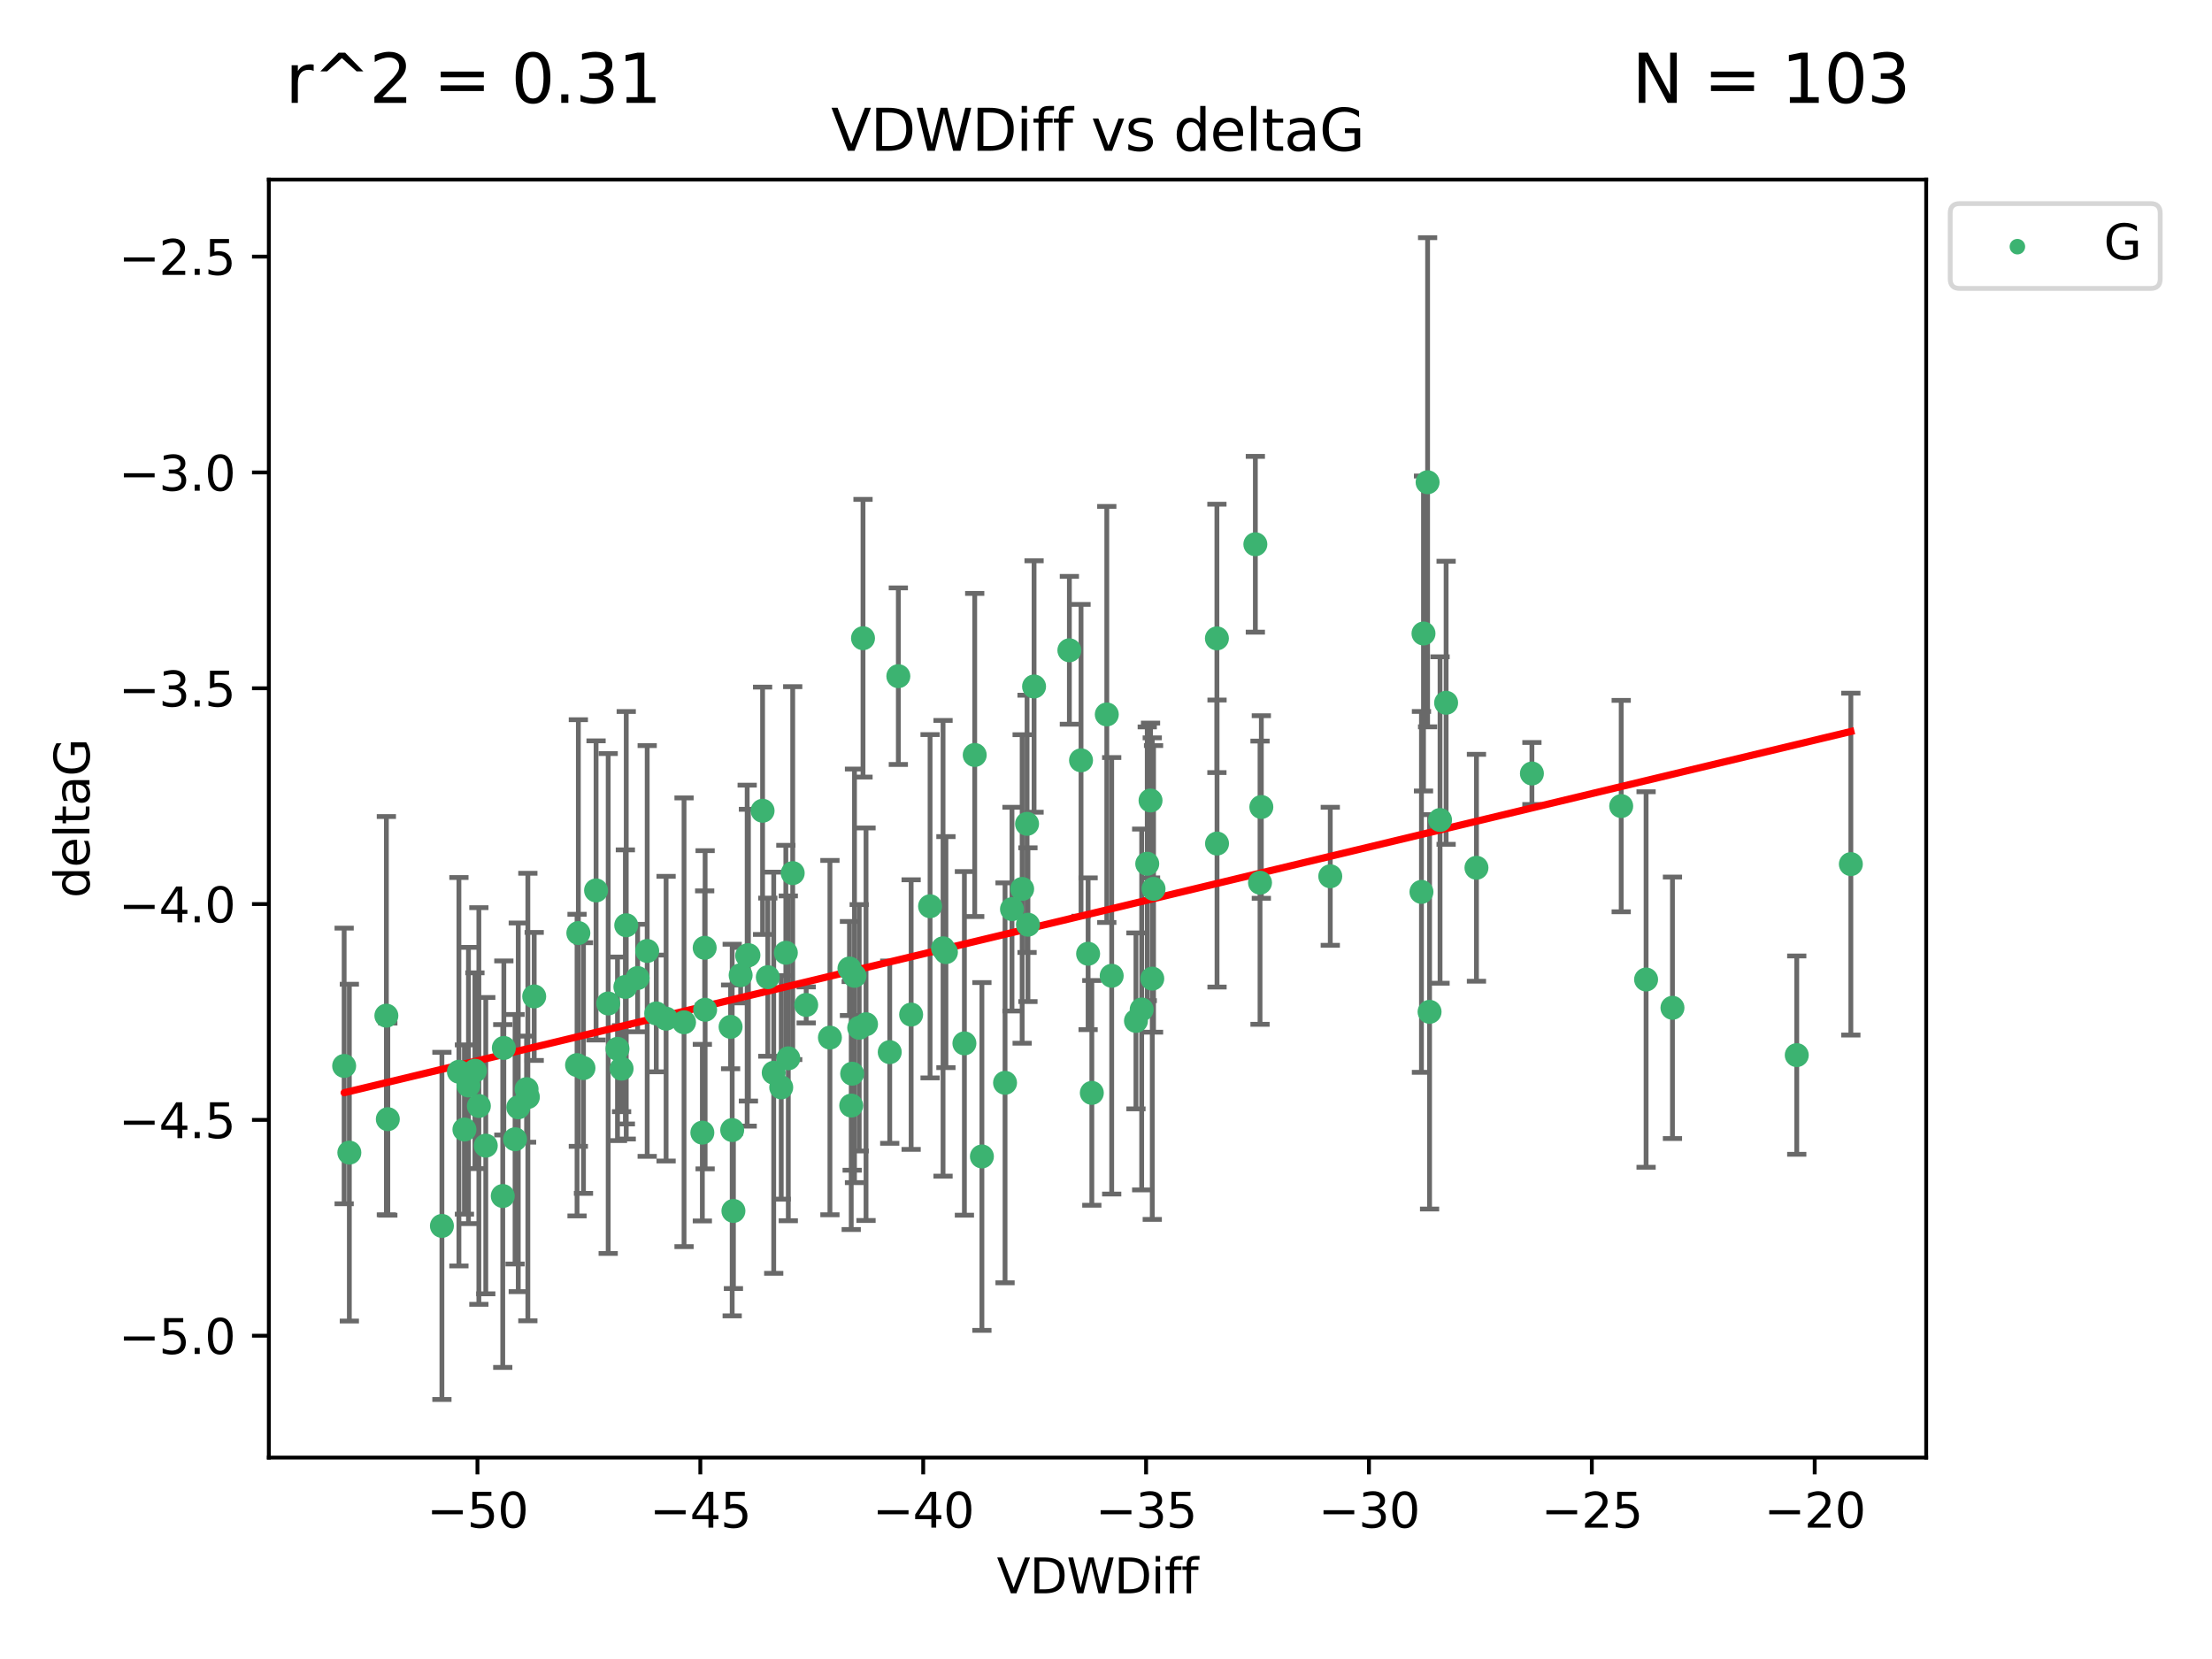 <?xml version="1.0" encoding="utf-8" standalone="no"?>
<!DOCTYPE svg PUBLIC "-//W3C//DTD SVG 1.1//EN"
  "http://www.w3.org/Graphics/SVG/1.1/DTD/svg11.dtd">
<svg xmlns:xlink="http://www.w3.org/1999/xlink" width="460.8pt" height="345.6pt" viewBox="0 0 460.8 345.6" xmlns="http://www.w3.org/2000/svg" version="1.1">
 <defs>
  <style type="text/css">*{stroke-linejoin: round; stroke-linecap: butt}</style>
 </defs>
 <g id="figure_1">
  <g id="patch_1">
   <path d="M 0 345.6 
L 460.8 345.6 
L 460.8 0 
L 0 0 
z
" style="fill: #ffffff"/>
  </g>
  <g id="axes_1">
   <g id="patch_2">
    <path d="M 56 303.64 
L 401.26 303.64 
L 401.26 37.411 
L 56 37.411 
z
" style="fill: #ffffff"/>
   </g>
   <g id="PathCollection_1">
    <defs>
     <path id="mbcfe4bec94" d="M 0 1.118 
C 0.297 1.118 0.581 1 0.791 0.791 
C 1 0.581 1.118 0.297 1.118 0 
C 1.118 -0.297 1 -0.581 0.791 -0.791 
C 0.581 -1 0.297 -1.118 0 -1.118 
C -0.297 -1.118 -0.581 -1 -0.791 -0.791 
C -1 -0.581 -1.118 -0.297 -1.118 0 
C -1.118 0.297 -1 0.581 -0.791 0.791 
C -0.581 1 -0.297 1.118 0 1.118 
z
" style="stroke: #3cb371"/>
    </defs>
    <g clip-path="url(#pad5070dc0f)">
     <use xlink:href="#mbcfe4bec94" x="97.59" y="226.127" style="fill: #3cb371; stroke: #3cb371"/>
     <use xlink:href="#mbcfe4bec94" x="152.197" y="213.914" style="fill: #3cb371; stroke: #3cb371"/>
     <use xlink:href="#mbcfe4bec94" x="72.775" y="240.113" style="fill: #3cb371; stroke: #3cb371"/>
     <use xlink:href="#mbcfe4bec94" x="96.748" y="235.298" style="fill: #3cb371; stroke: #3cb371"/>
     <use xlink:href="#mbcfe4bec94" x="109.696" y="226.888" style="fill: #3cb371; stroke: #3cb371"/>
     <use xlink:href="#mbcfe4bec94" x="120.481" y="194.368" style="fill: #3cb371; stroke: #3cb371"/>
     <use xlink:href="#mbcfe4bec94" x="120.209" y="221.879" style="fill: #3cb371; stroke: #3cb371"/>
     <use xlink:href="#mbcfe4bec94" x="155.912" y="198.978" style="fill: #3cb371; stroke: #3cb371"/>
     <use xlink:href="#mbcfe4bec94" x="92.059" y="255.379" style="fill: #3cb371; stroke: #3cb371"/>
     <use xlink:href="#mbcfe4bec94" x="99.757" y="230.396" style="fill: #3cb371; stroke: #3cb371"/>
     <use xlink:href="#mbcfe4bec94" x="146.891" y="210.354" style="fill: #3cb371; stroke: #3cb371"/>
     <use xlink:href="#mbcfe4bec94" x="142.499" y="212.957" style="fill: #3cb371; stroke: #3cb371"/>
     <use xlink:href="#mbcfe4bec94" x="71.694" y="222.055" style="fill: #3cb371; stroke: #3cb371"/>
     <use xlink:href="#mbcfe4bec94" x="178.989" y="214.105" style="fill: #3cb371; stroke: #3cb371"/>
     <use xlink:href="#mbcfe4bec94" x="172.889" y="216.151" style="fill: #3cb371; stroke: #3cb371"/>
     <use xlink:href="#mbcfe4bec94" x="80.79" y="233.143" style="fill: #3cb371; stroke: #3cb371"/>
     <use xlink:href="#mbcfe4bec94" x="154.29" y="203.149" style="fill: #3cb371; stroke: #3cb371"/>
     <use xlink:href="#mbcfe4bec94" x="152.529" y="235.411" style="fill: #3cb371; stroke: #3cb371"/>
     <use xlink:href="#mbcfe4bec94" x="130.277" y="205.593" style="fill: #3cb371; stroke: #3cb371"/>
     <use xlink:href="#mbcfe4bec94" x="121.548" y="222.494" style="fill: #3cb371; stroke: #3cb371"/>
     <use xlink:href="#mbcfe4bec94" x="101.196" y="238.661" style="fill: #3cb371; stroke: #3cb371"/>
     <use xlink:href="#mbcfe4bec94" x="165.135" y="181.887" style="fill: #3cb371; stroke: #3cb371"/>
     <use xlink:href="#mbcfe4bec94" x="193.752" y="188.788" style="fill: #3cb371; stroke: #3cb371"/>
     <use xlink:href="#mbcfe4bec94" x="176.957" y="201.756" style="fill: #3cb371; stroke: #3cb371"/>
     <use xlink:href="#mbcfe4bec94" x="178.007" y="203.284" style="fill: #3cb371; stroke: #3cb371"/>
     <use xlink:href="#mbcfe4bec94" x="134.822" y="198.103" style="fill: #3cb371; stroke: #3cb371"/>
     <use xlink:href="#mbcfe4bec94" x="128.634" y="218.488" style="fill: #3cb371; stroke: #3cb371"/>
     <use xlink:href="#mbcfe4bec94" x="136.713" y="211.12" style="fill: #3cb371; stroke: #3cb371"/>
     <use xlink:href="#mbcfe4bec94" x="130.457" y="192.75" style="fill: #3cb371; stroke: #3cb371"/>
     <use xlink:href="#mbcfe4bec94" x="155.651" y="199.074" style="fill: #3cb371; stroke: #3cb371"/>
     <use xlink:href="#mbcfe4bec94" x="95.601" y="223.263" style="fill: #3cb371; stroke: #3cb371"/>
     <use xlink:href="#mbcfe4bec94" x="167.945" y="209.347" style="fill: #3cb371; stroke: #3cb371"/>
     <use xlink:href="#mbcfe4bec94" x="80.489" y="211.581" style="fill: #3cb371; stroke: #3cb371"/>
     <use xlink:href="#mbcfe4bec94" x="109.962" y="228.531" style="fill: #3cb371; stroke: #3cb371"/>
     <use xlink:href="#mbcfe4bec94" x="180.409" y="213.365" style="fill: #3cb371; stroke: #3cb371"/>
     <use xlink:href="#mbcfe4bec94" x="200.904" y="217.352" style="fill: #3cb371; stroke: #3cb371"/>
     <use xlink:href="#mbcfe4bec94" x="107.964" y="230.675" style="fill: #3cb371; stroke: #3cb371"/>
     <use xlink:href="#mbcfe4bec94" x="107.297" y="237.327" style="fill: #3cb371; stroke: #3cb371"/>
     <use xlink:href="#mbcfe4bec94" x="209.37" y="225.572" style="fill: #3cb371; stroke: #3cb371"/>
     <use xlink:href="#mbcfe4bec94" x="124.171" y="185.492" style="fill: #3cb371; stroke: #3cb371"/>
     <use xlink:href="#mbcfe4bec94" x="104.733" y="249.151" style="fill: #3cb371; stroke: #3cb371"/>
     <use xlink:href="#mbcfe4bec94" x="98.935" y="223.052" style="fill: #3cb371; stroke: #3cb371"/>
     <use xlink:href="#mbcfe4bec94" x="126.697" y="209.046" style="fill: #3cb371; stroke: #3cb371"/>
     <use xlink:href="#mbcfe4bec94" x="129.491" y="222.621" style="fill: #3cb371; stroke: #3cb371"/>
     <use xlink:href="#mbcfe4bec94" x="177.326" y="230.309" style="fill: #3cb371; stroke: #3cb371"/>
     <use xlink:href="#mbcfe4bec94" x="162.745" y="226.519" style="fill: #3cb371; stroke: #3cb371"/>
     <use xlink:href="#mbcfe4bec94" x="159.949" y="203.566" style="fill: #3cb371; stroke: #3cb371"/>
     <use xlink:href="#mbcfe4bec94" x="158.86" y="168.895" style="fill: #3cb371; stroke: #3cb371"/>
     <use xlink:href="#mbcfe4bec94" x="185.349" y="219.179" style="fill: #3cb371; stroke: #3cb371"/>
     <use xlink:href="#mbcfe4bec94" x="138.759" y="212.208" style="fill: #3cb371; stroke: #3cb371"/>
     <use xlink:href="#mbcfe4bec94" x="179.78" y="132.952" style="fill: #3cb371; stroke: #3cb371"/>
     <use xlink:href="#mbcfe4bec94" x="111.284" y="207.576" style="fill: #3cb371; stroke: #3cb371"/>
     <use xlink:href="#mbcfe4bec94" x="177.523" y="223.67" style="fill: #3cb371; stroke: #3cb371"/>
     <use xlink:href="#mbcfe4bec94" x="277.12" y="182.546" style="fill: #3cb371; stroke: #3cb371"/>
     <use xlink:href="#mbcfe4bec94" x="152.786" y="252.258" style="fill: #3cb371; stroke: #3cb371"/>
     <use xlink:href="#mbcfe4bec94" x="161.18" y="223.471" style="fill: #3cb371; stroke: #3cb371"/>
     <use xlink:href="#mbcfe4bec94" x="146.313" y="235.95" style="fill: #3cb371; stroke: #3cb371"/>
     <use xlink:href="#mbcfe4bec94" x="104.959" y="218.308" style="fill: #3cb371; stroke: #3cb371"/>
     <use xlink:href="#mbcfe4bec94" x="132.828" y="203.743" style="fill: #3cb371; stroke: #3cb371"/>
     <use xlink:href="#mbcfe4bec94" x="240.305" y="185.167" style="fill: #3cb371; stroke: #3cb371"/>
     <use xlink:href="#mbcfe4bec94" x="222.77" y="135.468" style="fill: #3cb371; stroke: #3cb371"/>
     <use xlink:href="#mbcfe4bec94" x="253.504" y="132.987" style="fill: #3cb371; stroke: #3cb371"/>
     <use xlink:href="#mbcfe4bec94" x="237.834" y="210.296" style="fill: #3cb371; stroke: #3cb371"/>
     <use xlink:href="#mbcfe4bec94" x="296.541" y="131.97" style="fill: #3cb371; stroke: #3cb371"/>
     <use xlink:href="#mbcfe4bec94" x="196.454" y="197.546" style="fill: #3cb371; stroke: #3cb371"/>
     <use xlink:href="#mbcfe4bec94" x="236.642" y="212.674" style="fill: #3cb371; stroke: #3cb371"/>
     <use xlink:href="#mbcfe4bec94" x="214.138" y="192.632" style="fill: #3cb371; stroke: #3cb371"/>
     <use xlink:href="#mbcfe4bec94" x="189.807" y="211.355" style="fill: #3cb371; stroke: #3cb371"/>
     <use xlink:href="#mbcfe4bec94" x="204.55" y="240.911" style="fill: #3cb371; stroke: #3cb371"/>
     <use xlink:href="#mbcfe4bec94" x="253.53" y="175.726" style="fill: #3cb371; stroke: #3cb371"/>
     <use xlink:href="#mbcfe4bec94" x="210.816" y="189.388" style="fill: #3cb371; stroke: #3cb371"/>
     <use xlink:href="#mbcfe4bec94" x="146.798" y="197.446" style="fill: #3cb371; stroke: #3cb371"/>
     <use xlink:href="#mbcfe4bec94" x="226.674" y="198.685" style="fill: #3cb371; stroke: #3cb371"/>
     <use xlink:href="#mbcfe4bec94" x="197.054" y="198.345" style="fill: #3cb371; stroke: #3cb371"/>
     <use xlink:href="#mbcfe4bec94" x="319.127" y="161.133" style="fill: #3cb371; stroke: #3cb371"/>
     <use xlink:href="#mbcfe4bec94" x="213.955" y="171.621" style="fill: #3cb371; stroke: #3cb371"/>
     <use xlink:href="#mbcfe4bec94" x="215.415" y="143.009" style="fill: #3cb371; stroke: #3cb371"/>
     <use xlink:href="#mbcfe4bec94" x="227.447" y="227.667" style="fill: #3cb371; stroke: #3cb371"/>
     <use xlink:href="#mbcfe4bec94" x="230.565" y="148.832" style="fill: #3cb371; stroke: #3cb371"/>
     <use xlink:href="#mbcfe4bec94" x="164.217" y="220.468" style="fill: #3cb371; stroke: #3cb371"/>
     <use xlink:href="#mbcfe4bec94" x="337.726" y="167.921" style="fill: #3cb371; stroke: #3cb371"/>
     <use xlink:href="#mbcfe4bec94" x="348.404" y="209.942" style="fill: #3cb371; stroke: #3cb371"/>
     <use xlink:href="#mbcfe4bec94" x="163.706" y="198.479" style="fill: #3cb371; stroke: #3cb371"/>
     <use xlink:href="#mbcfe4bec94" x="262.487" y="183.882" style="fill: #3cb371; stroke: #3cb371"/>
     <use xlink:href="#mbcfe4bec94" x="238.993" y="179.941" style="fill: #3cb371; stroke: #3cb371"/>
     <use xlink:href="#mbcfe4bec94" x="187.14" y="140.859" style="fill: #3cb371; stroke: #3cb371"/>
     <use xlink:href="#mbcfe4bec94" x="261.513" y="113.38" style="fill: #3cb371; stroke: #3cb371"/>
     <use xlink:href="#mbcfe4bec94" x="301.252" y="146.402" style="fill: #3cb371; stroke: #3cb371"/>
     <use xlink:href="#mbcfe4bec94" x="212.933" y="185.186" style="fill: #3cb371; stroke: #3cb371"/>
     <use xlink:href="#mbcfe4bec94" x="225.198" y="158.389" style="fill: #3cb371; stroke: #3cb371"/>
     <use xlink:href="#mbcfe4bec94" x="203.052" y="157.275" style="fill: #3cb371; stroke: #3cb371"/>
     <use xlink:href="#mbcfe4bec94" x="239.678" y="166.756" style="fill: #3cb371; stroke: #3cb371"/>
     <use xlink:href="#mbcfe4bec94" x="231.587" y="203.272" style="fill: #3cb371; stroke: #3cb371"/>
     <use xlink:href="#mbcfe4bec94" x="297.396" y="100.462" style="fill: #3cb371; stroke: #3cb371"/>
     <use xlink:href="#mbcfe4bec94" x="307.574" y="180.773" style="fill: #3cb371; stroke: #3cb371"/>
     <use xlink:href="#mbcfe4bec94" x="262.76" y="168.112" style="fill: #3cb371; stroke: #3cb371"/>
     <use xlink:href="#mbcfe4bec94" x="297.806" y="210.783" style="fill: #3cb371; stroke: #3cb371"/>
     <use xlink:href="#mbcfe4bec94" x="296.116" y="185.796" style="fill: #3cb371; stroke: #3cb371"/>
     <use xlink:href="#mbcfe4bec94" x="374.297" y="219.801" style="fill: #3cb371; stroke: #3cb371"/>
     <use xlink:href="#mbcfe4bec94" x="342.91" y="204.047" style="fill: #3cb371; stroke: #3cb371"/>
     <use xlink:href="#mbcfe4bec94" x="240.038" y="203.867" style="fill: #3cb371; stroke: #3cb371"/>
     <use xlink:href="#mbcfe4bec94" x="299.989" y="170.82" style="fill: #3cb371; stroke: #3cb371"/>
     <use xlink:href="#mbcfe4bec94" x="385.566" y="180.01" style="fill: #3cb371; stroke: #3cb371"/>
    </g>
   </g>
   <g id="matplotlib.axis_1">
    <g id="xtick_1">
     <g id="line2d_1">
      <defs>
       <path id="m340028b926" d="M 0 0 
L 0 3.5 
" style="stroke: #000000; stroke-width: 0.8"/>
      </defs>
      <g>
       <use xlink:href="#m340028b926" x="99.464" y="303.64" style="stroke: #000000; stroke-width: 0.8"/>
      </g>
     </g>
     <g id="text_1">
      <!-- −50 -->
      <g transform="translate(88.912 318.238)scale(0.1 -0.1)">
       <defs>
        <path id="DejaVuSans-2212" d="M 678 2272 
L 4684 2272 
L 4684 1741 
L 678 1741 
L 678 2272 
z
" transform="scale(0.016)"/>
        <path id="DejaVuSans-35" d="M 691 4666 
L 3169 4666 
L 3169 4134 
L 1269 4134 
L 1269 2991 
Q 1406 3038 1543 3061 
Q 1681 3084 1819 3084 
Q 2600 3084 3056 2656 
Q 3513 2228 3513 1497 
Q 3513 744 3044 326 
Q 2575 -91 1722 -91 
Q 1428 -91 1123 -41 
Q 819 9 494 109 
L 494 744 
Q 775 591 1075 516 
Q 1375 441 1709 441 
Q 2250 441 2565 725 
Q 2881 1009 2881 1497 
Q 2881 1984 2565 2268 
Q 2250 2553 1709 2553 
Q 1456 2553 1204 2497 
Q 953 2441 691 2322 
L 691 4666 
z
" transform="scale(0.016)"/>
        <path id="DejaVuSans-30" d="M 2034 4250 
Q 1547 4250 1301 3770 
Q 1056 3291 1056 2328 
Q 1056 1369 1301 889 
Q 1547 409 2034 409 
Q 2525 409 2770 889 
Q 3016 1369 3016 2328 
Q 3016 3291 2770 3770 
Q 2525 4250 2034 4250 
z
M 2034 4750 
Q 2819 4750 3233 4129 
Q 3647 3509 3647 2328 
Q 3647 1150 3233 529 
Q 2819 -91 2034 -91 
Q 1250 -91 836 529 
Q 422 1150 422 2328 
Q 422 3509 836 4129 
Q 1250 4750 2034 4750 
z
" transform="scale(0.016)"/>
       </defs>
       <use xlink:href="#DejaVuSans-2212"/>
       <use xlink:href="#DejaVuSans-35" x="83.789"/>
       <use xlink:href="#DejaVuSans-30" x="147.412"/>
      </g>
     </g>
    </g>
    <g id="xtick_2">
     <g id="line2d_2">
      <g>
       <use xlink:href="#m340028b926" x="145.893" y="303.64" style="stroke: #000000; stroke-width: 0.8"/>
      </g>
     </g>
     <g id="text_2">
      <!-- −45 -->
      <g transform="translate(135.34 318.238)scale(0.1 -0.1)">
       <defs>
        <path id="DejaVuSans-34" d="M 2419 4116 
L 825 1625 
L 2419 1625 
L 2419 4116 
z
M 2253 4666 
L 3047 4666 
L 3047 1625 
L 3713 1625 
L 3713 1100 
L 3047 1100 
L 3047 0 
L 2419 0 
L 2419 1100 
L 313 1100 
L 313 1709 
L 2253 4666 
z
" transform="scale(0.016)"/>
       </defs>
       <use xlink:href="#DejaVuSans-2212"/>
       <use xlink:href="#DejaVuSans-34" x="83.789"/>
       <use xlink:href="#DejaVuSans-35" x="147.412"/>
      </g>
     </g>
    </g>
    <g id="xtick_3">
     <g id="line2d_3">
      <g>
       <use xlink:href="#m340028b926" x="192.321" y="303.64" style="stroke: #000000; stroke-width: 0.8"/>
      </g>
     </g>
     <g id="text_3">
      <!-- −40 -->
      <g transform="translate(181.769 318.238)scale(0.1 -0.1)">
       <use xlink:href="#DejaVuSans-2212"/>
       <use xlink:href="#DejaVuSans-34" x="83.789"/>
       <use xlink:href="#DejaVuSans-30" x="147.412"/>
      </g>
     </g>
    </g>
    <g id="xtick_4">
     <g id="line2d_4">
      <g>
       <use xlink:href="#m340028b926" x="238.75" y="303.64" style="stroke: #000000; stroke-width: 0.8"/>
      </g>
     </g>
     <g id="text_4">
      <!-- −35 -->
      <g transform="translate(228.197 318.238)scale(0.1 -0.1)">
       <defs>
        <path id="DejaVuSans-33" d="M 2597 2516 
Q 3050 2419 3304 2112 
Q 3559 1806 3559 1356 
Q 3559 666 3084 287 
Q 2609 -91 1734 -91 
Q 1441 -91 1130 -33 
Q 819 25 488 141 
L 488 750 
Q 750 597 1062 519 
Q 1375 441 1716 441 
Q 2309 441 2620 675 
Q 2931 909 2931 1356 
Q 2931 1769 2642 2001 
Q 2353 2234 1838 2234 
L 1294 2234 
L 1294 2753 
L 1863 2753 
Q 2328 2753 2575 2939 
Q 2822 3125 2822 3475 
Q 2822 3834 2567 4026 
Q 2313 4219 1838 4219 
Q 1578 4219 1281 4162 
Q 984 4106 628 3988 
L 628 4550 
Q 988 4650 1302 4700 
Q 1616 4750 1894 4750 
Q 2613 4750 3031 4423 
Q 3450 4097 3450 3541 
Q 3450 3153 3228 2886 
Q 3006 2619 2597 2516 
z
" transform="scale(0.016)"/>
       </defs>
       <use xlink:href="#DejaVuSans-2212"/>
       <use xlink:href="#DejaVuSans-33" x="83.789"/>
       <use xlink:href="#DejaVuSans-35" x="147.412"/>
      </g>
     </g>
    </g>
    <g id="xtick_5">
     <g id="line2d_5">
      <g>
       <use xlink:href="#m340028b926" x="285.178" y="303.64" style="stroke: #000000; stroke-width: 0.8"/>
      </g>
     </g>
     <g id="text_5">
      <!-- −30 -->
      <g transform="translate(274.626 318.238)scale(0.1 -0.1)">
       <use xlink:href="#DejaVuSans-2212"/>
       <use xlink:href="#DejaVuSans-33" x="83.789"/>
       <use xlink:href="#DejaVuSans-30" x="147.412"/>
      </g>
     </g>
    </g>
    <g id="xtick_6">
     <g id="line2d_6">
      <g>
       <use xlink:href="#m340028b926" x="331.606" y="303.64" style="stroke: #000000; stroke-width: 0.8"/>
      </g>
     </g>
     <g id="text_6">
      <!-- −25 -->
      <g transform="translate(321.054 318.238)scale(0.1 -0.1)">
       <defs>
        <path id="DejaVuSans-32" d="M 1228 531 
L 3431 531 
L 3431 0 
L 469 0 
L 469 531 
Q 828 903 1448 1529 
Q 2069 2156 2228 2338 
Q 2531 2678 2651 2914 
Q 2772 3150 2772 3378 
Q 2772 3750 2511 3984 
Q 2250 4219 1831 4219 
Q 1534 4219 1204 4116 
Q 875 4013 500 3803 
L 500 4441 
Q 881 4594 1212 4672 
Q 1544 4750 1819 4750 
Q 2544 4750 2975 4387 
Q 3406 4025 3406 3419 
Q 3406 3131 3298 2873 
Q 3191 2616 2906 2266 
Q 2828 2175 2409 1742 
Q 1991 1309 1228 531 
z
" transform="scale(0.016)"/>
       </defs>
       <use xlink:href="#DejaVuSans-2212"/>
       <use xlink:href="#DejaVuSans-32" x="83.789"/>
       <use xlink:href="#DejaVuSans-35" x="147.412"/>
      </g>
     </g>
    </g>
    <g id="xtick_7">
     <g id="line2d_7">
      <g>
       <use xlink:href="#m340028b926" x="378.035" y="303.64" style="stroke: #000000; stroke-width: 0.8"/>
      </g>
     </g>
     <g id="text_7">
      <!-- −20 -->
      <g transform="translate(367.482 318.238)scale(0.1 -0.1)">
       <use xlink:href="#DejaVuSans-2212"/>
       <use xlink:href="#DejaVuSans-32" x="83.789"/>
       <use xlink:href="#DejaVuSans-30" x="147.412"/>
      </g>
     </g>
    </g>
    <g id="text_8">
     <!-- VDWDiff -->
     <g transform="translate(207.657 331.917)scale(0.1 -0.1)">
      <defs>
       <path id="DejaVuSans-56" d="M 1831 0 
L 50 4666 
L 709 4666 
L 2188 738 
L 3669 4666 
L 4325 4666 
L 2547 0 
L 1831 0 
z
" transform="scale(0.016)"/>
       <path id="DejaVuSans-44" d="M 1259 4147 
L 1259 519 
L 2022 519 
Q 2988 519 3436 956 
Q 3884 1394 3884 2338 
Q 3884 3275 3436 3711 
Q 2988 4147 2022 4147 
L 1259 4147 
z
M 628 4666 
L 1925 4666 
Q 3281 4666 3915 4102 
Q 4550 3538 4550 2338 
Q 4550 1131 3912 565 
Q 3275 0 1925 0 
L 628 0 
L 628 4666 
z
" transform="scale(0.016)"/>
       <path id="DejaVuSans-57" d="M 213 4666 
L 850 4666 
L 1831 722 
L 2809 4666 
L 3519 4666 
L 4500 722 
L 5478 4666 
L 6119 4666 
L 4947 0 
L 4153 0 
L 3169 4050 
L 2175 0 
L 1381 0 
L 213 4666 
z
" transform="scale(0.016)"/>
       <path id="DejaVuSans-69" d="M 603 3500 
L 1178 3500 
L 1178 0 
L 603 0 
L 603 3500 
z
M 603 4863 
L 1178 4863 
L 1178 4134 
L 603 4134 
L 603 4863 
z
" transform="scale(0.016)"/>
       <path id="DejaVuSans-66" d="M 2375 4863 
L 2375 4384 
L 1825 4384 
Q 1516 4384 1395 4259 
Q 1275 4134 1275 3809 
L 1275 3500 
L 2222 3500 
L 2222 3053 
L 1275 3053 
L 1275 0 
L 697 0 
L 697 3053 
L 147 3053 
L 147 3500 
L 697 3500 
L 697 3744 
Q 697 4328 969 4595 
Q 1241 4863 1831 4863 
L 2375 4863 
z
" transform="scale(0.016)"/>
      </defs>
      <use xlink:href="#DejaVuSans-56"/>
      <use xlink:href="#DejaVuSans-44" x="68.408"/>
      <use xlink:href="#DejaVuSans-57" x="145.41"/>
      <use xlink:href="#DejaVuSans-44" x="244.287"/>
      <use xlink:href="#DejaVuSans-69" x="321.289"/>
      <use xlink:href="#DejaVuSans-66" x="349.072"/>
      <use xlink:href="#DejaVuSans-66" x="384.277"/>
     </g>
    </g>
   </g>
   <g id="matplotlib.axis_2">
    <g id="ytick_1">
     <g id="line2d_8">
      <defs>
       <path id="m3e519f5bf2" d="M 0 0 
L -3.5 0 
" style="stroke: #000000; stroke-width: 0.8"/>
      </defs>
      <g>
       <use xlink:href="#m3e519f5bf2" x="56" y="278.253" style="stroke: #000000; stroke-width: 0.8"/>
      </g>
     </g>
     <g id="text_9">
      <!-- −5.0 -->
      <g transform="translate(24.717 282.052)scale(0.1 -0.1)">
       <defs>
        <path id="DejaVuSans-2e" d="M 684 794 
L 1344 794 
L 1344 0 
L 684 0 
L 684 794 
z
" transform="scale(0.016)"/>
       </defs>
       <use xlink:href="#DejaVuSans-2212"/>
       <use xlink:href="#DejaVuSans-35" x="83.789"/>
       <use xlink:href="#DejaVuSans-2e" x="147.412"/>
       <use xlink:href="#DejaVuSans-30" x="179.199"/>
      </g>
     </g>
    </g>
    <g id="ytick_2">
     <g id="line2d_9">
      <g>
       <use xlink:href="#m3e519f5bf2" x="56" y="233.295" style="stroke: #000000; stroke-width: 0.8"/>
      </g>
     </g>
     <g id="text_10">
      <!-- −4.5 -->
      <g transform="translate(24.717 237.094)scale(0.1 -0.1)">
       <use xlink:href="#DejaVuSans-2212"/>
       <use xlink:href="#DejaVuSans-34" x="83.789"/>
       <use xlink:href="#DejaVuSans-2e" x="147.412"/>
       <use xlink:href="#DejaVuSans-35" x="179.199"/>
      </g>
     </g>
    </g>
    <g id="ytick_3">
     <g id="line2d_10">
      <g>
       <use xlink:href="#m3e519f5bf2" x="56" y="188.336" style="stroke: #000000; stroke-width: 0.8"/>
      </g>
     </g>
     <g id="text_11">
      <!-- −4.0 -->
      <g transform="translate(24.717 192.136)scale(0.1 -0.1)">
       <use xlink:href="#DejaVuSans-2212"/>
       <use xlink:href="#DejaVuSans-34" x="83.789"/>
       <use xlink:href="#DejaVuSans-2e" x="147.412"/>
       <use xlink:href="#DejaVuSans-30" x="179.199"/>
      </g>
     </g>
    </g>
    <g id="ytick_4">
     <g id="line2d_11">
      <g>
       <use xlink:href="#m3e519f5bf2" x="56" y="143.378" style="stroke: #000000; stroke-width: 0.8"/>
      </g>
     </g>
     <g id="text_12">
      <!-- −3.5 -->
      <g transform="translate(24.717 147.177)scale(0.1 -0.1)">
       <use xlink:href="#DejaVuSans-2212"/>
       <use xlink:href="#DejaVuSans-33" x="83.789"/>
       <use xlink:href="#DejaVuSans-2e" x="147.412"/>
       <use xlink:href="#DejaVuSans-35" x="179.199"/>
      </g>
     </g>
    </g>
    <g id="ytick_5">
     <g id="line2d_12">
      <g>
       <use xlink:href="#m3e519f5bf2" x="56" y="98.42" style="stroke: #000000; stroke-width: 0.8"/>
      </g>
     </g>
     <g id="text_13">
      <!-- −3.0 -->
      <g transform="translate(24.717 102.219)scale(0.1 -0.1)">
       <use xlink:href="#DejaVuSans-2212"/>
       <use xlink:href="#DejaVuSans-33" x="83.789"/>
       <use xlink:href="#DejaVuSans-2e" x="147.412"/>
       <use xlink:href="#DejaVuSans-30" x="179.199"/>
      </g>
     </g>
    </g>
    <g id="ytick_6">
     <g id="line2d_13">
      <g>
       <use xlink:href="#m3e519f5bf2" x="56" y="53.462" style="stroke: #000000; stroke-width: 0.8"/>
      </g>
     </g>
     <g id="text_14">
      <!-- −2.5 -->
      <g transform="translate(24.717 57.261)scale(0.1 -0.1)">
       <use xlink:href="#DejaVuSans-2212"/>
       <use xlink:href="#DejaVuSans-32" x="83.789"/>
       <use xlink:href="#DejaVuSans-2e" x="147.412"/>
       <use xlink:href="#DejaVuSans-35" x="179.199"/>
      </g>
     </g>
    </g>
    <g id="text_15">
     <!-- deltaG -->
     <g transform="translate(18.637 187.064)rotate(-90)scale(0.1 -0.1)">
      <defs>
       <path id="DejaVuSans-64" d="M 2906 2969 
L 2906 4863 
L 3481 4863 
L 3481 0 
L 2906 0 
L 2906 525 
Q 2725 213 2448 61 
Q 2172 -91 1784 -91 
Q 1150 -91 751 415 
Q 353 922 353 1747 
Q 353 2572 751 3078 
Q 1150 3584 1784 3584 
Q 2172 3584 2448 3432 
Q 2725 3281 2906 2969 
z
M 947 1747 
Q 947 1113 1208 752 
Q 1469 391 1925 391 
Q 2381 391 2643 752 
Q 2906 1113 2906 1747 
Q 2906 2381 2643 2742 
Q 2381 3103 1925 3103 
Q 1469 3103 1208 2742 
Q 947 2381 947 1747 
z
" transform="scale(0.016)"/>
       <path id="DejaVuSans-65" d="M 3597 1894 
L 3597 1613 
L 953 1613 
Q 991 1019 1311 708 
Q 1631 397 2203 397 
Q 2534 397 2845 478 
Q 3156 559 3463 722 
L 3463 178 
Q 3153 47 2828 -22 
Q 2503 -91 2169 -91 
Q 1331 -91 842 396 
Q 353 884 353 1716 
Q 353 2575 817 3079 
Q 1281 3584 2069 3584 
Q 2775 3584 3186 3129 
Q 3597 2675 3597 1894 
z
M 3022 2063 
Q 3016 2534 2758 2815 
Q 2500 3097 2075 3097 
Q 1594 3097 1305 2825 
Q 1016 2553 972 2059 
L 3022 2063 
z
" transform="scale(0.016)"/>
       <path id="DejaVuSans-6c" d="M 603 4863 
L 1178 4863 
L 1178 0 
L 603 0 
L 603 4863 
z
" transform="scale(0.016)"/>
       <path id="DejaVuSans-74" d="M 1172 4494 
L 1172 3500 
L 2356 3500 
L 2356 3053 
L 1172 3053 
L 1172 1153 
Q 1172 725 1289 603 
Q 1406 481 1766 481 
L 2356 481 
L 2356 0 
L 1766 0 
Q 1100 0 847 248 
Q 594 497 594 1153 
L 594 3053 
L 172 3053 
L 172 3500 
L 594 3500 
L 594 4494 
L 1172 4494 
z
" transform="scale(0.016)"/>
       <path id="DejaVuSans-61" d="M 2194 1759 
Q 1497 1759 1228 1600 
Q 959 1441 959 1056 
Q 959 750 1161 570 
Q 1363 391 1709 391 
Q 2188 391 2477 730 
Q 2766 1069 2766 1631 
L 2766 1759 
L 2194 1759 
z
M 3341 1997 
L 3341 0 
L 2766 0 
L 2766 531 
Q 2569 213 2275 61 
Q 1981 -91 1556 -91 
Q 1019 -91 701 211 
Q 384 513 384 1019 
Q 384 1609 779 1909 
Q 1175 2209 1959 2209 
L 2766 2209 
L 2766 2266 
Q 2766 2663 2505 2880 
Q 2244 3097 1772 3097 
Q 1472 3097 1187 3025 
Q 903 2953 641 2809 
L 641 3341 
Q 956 3463 1253 3523 
Q 1550 3584 1831 3584 
Q 2591 3584 2966 3190 
Q 3341 2797 3341 1997 
z
" transform="scale(0.016)"/>
       <path id="DejaVuSans-47" d="M 3809 666 
L 3809 1919 
L 2778 1919 
L 2778 2438 
L 4434 2438 
L 4434 434 
Q 4069 175 3628 42 
Q 3188 -91 2688 -91 
Q 1594 -91 976 548 
Q 359 1188 359 2328 
Q 359 3472 976 4111 
Q 1594 4750 2688 4750 
Q 3144 4750 3555 4637 
Q 3966 4525 4313 4306 
L 4313 3634 
Q 3963 3931 3569 4081 
Q 3175 4231 2741 4231 
Q 1884 4231 1454 3753 
Q 1025 3275 1025 2328 
Q 1025 1384 1454 906 
Q 1884 428 2741 428 
Q 3075 428 3337 486 
Q 3600 544 3809 666 
z
" transform="scale(0.016)"/>
      </defs>
      <use xlink:href="#DejaVuSans-64"/>
      <use xlink:href="#DejaVuSans-65" x="63.477"/>
      <use xlink:href="#DejaVuSans-6c" x="125"/>
      <use xlink:href="#DejaVuSans-74" x="152.783"/>
      <use xlink:href="#DejaVuSans-61" x="191.992"/>
      <use xlink:href="#DejaVuSans-47" x="253.271"/>
     </g>
    </g>
   </g>
   <g id="LineCollection_1">
    <path d="M 97.59 254.903 
L 97.59 197.351 
" clip-path="url(#pad5070dc0f)" style="fill: none; stroke: #696969"/>
    <path d="M 152.197 222.642 
L 152.197 205.187 
" clip-path="url(#pad5070dc0f)" style="fill: none; stroke: #696969"/>
    <path d="M 72.775 275.195 
L 72.775 205.032 
" clip-path="url(#pad5070dc0f)" style="fill: none; stroke: #696969"/>
    <path d="M 96.748 252.926 
L 96.748 217.67 
" clip-path="url(#pad5070dc0f)" style="fill: none; stroke: #696969"/>
    <path d="M 109.696 237.937 
L 109.696 215.84 
" clip-path="url(#pad5070dc0f)" style="fill: none; stroke: #696969"/>
    <path d="M 120.481 238.803 
L 120.481 149.934 
" clip-path="url(#pad5070dc0f)" style="fill: none; stroke: #696969"/>
    <path d="M 120.209 253.296 
L 120.209 190.462 
" clip-path="url(#pad5070dc0f)" style="fill: none; stroke: #696969"/>
    <path d="M 155.912 229.367 
L 155.912 168.59 
" clip-path="url(#pad5070dc0f)" style="fill: none; stroke: #696969"/>
    <path d="M 92.059 291.539 
L 92.059 219.219 
" clip-path="url(#pad5070dc0f)" style="fill: none; stroke: #696969"/>
    <path d="M 99.757 271.712 
L 99.757 189.08 
" clip-path="url(#pad5070dc0f)" style="fill: none; stroke: #696969"/>
    <path d="M 146.891 243.495 
L 146.891 177.212 
" clip-path="url(#pad5070dc0f)" style="fill: none; stroke: #696969"/>
    <path d="M 142.499 259.693 
L 142.499 166.221 
" clip-path="url(#pad5070dc0f)" style="fill: none; stroke: #696969"/>
    <path d="M 71.694 250.764 
L 71.694 193.347 
" clip-path="url(#pad5070dc0f)" style="fill: none; stroke: #696969"/>
    <path d="M 178.989 239.766 
L 178.989 188.443 
" clip-path="url(#pad5070dc0f)" style="fill: none; stroke: #696969"/>
    <path d="M 172.889 253.06 
L 172.889 179.243 
" clip-path="url(#pad5070dc0f)" style="fill: none; stroke: #696969"/>
    <path d="M 80.79 253.155 
L 80.79 213.13 
" clip-path="url(#pad5070dc0f)" style="fill: none; stroke: #696969"/>
    <path d="M 154.29 208.921 
L 154.29 197.376 
" clip-path="url(#pad5070dc0f)" style="fill: none; stroke: #696969"/>
    <path d="M 152.529 274.119 
L 152.529 196.704 
" clip-path="url(#pad5070dc0f)" style="fill: none; stroke: #696969"/>
    <path d="M 130.277 234.139 
L 130.277 177.047 
" clip-path="url(#pad5070dc0f)" style="fill: none; stroke: #696969"/>
    <path d="M 121.548 248.599 
L 121.548 196.388 
" clip-path="url(#pad5070dc0f)" style="fill: none; stroke: #696969"/>
    <path d="M 101.196 269.523 
L 101.196 207.799 
" clip-path="url(#pad5070dc0f)" style="fill: none; stroke: #696969"/>
    <path d="M 165.135 220.731 
L 165.135 143.043 
" clip-path="url(#pad5070dc0f)" style="fill: none; stroke: #696969"/>
    <path d="M 193.752 224.545 
L 193.752 153.031 
" clip-path="url(#pad5070dc0f)" style="fill: none; stroke: #696969"/>
    <path d="M 176.957 211.552 
L 176.957 191.96 
" clip-path="url(#pad5070dc0f)" style="fill: none; stroke: #696969"/>
    <path d="M 178.007 246.36 
L 178.007 160.207 
" clip-path="url(#pad5070dc0f)" style="fill: none; stroke: #696969"/>
    <path d="M 134.822 240.884 
L 134.822 155.321 
" clip-path="url(#pad5070dc0f)" style="fill: none; stroke: #696969"/>
    <path d="M 128.634 237.606 
L 128.634 199.37 
" clip-path="url(#pad5070dc0f)" style="fill: none; stroke: #696969"/>
    <path d="M 136.713 223.28 
L 136.713 198.959 
" clip-path="url(#pad5070dc0f)" style="fill: none; stroke: #696969"/>
    <path d="M 130.457 237.276 
L 130.457 148.224 
" clip-path="url(#pad5070dc0f)" style="fill: none; stroke: #696969"/>
    <path d="M 155.651 234.591 
L 155.651 163.556 
" clip-path="url(#pad5070dc0f)" style="fill: none; stroke: #696969"/>
    <path d="M 95.601 263.721 
L 95.601 182.805 
" clip-path="url(#pad5070dc0f)" style="fill: none; stroke: #696969"/>
    <path d="M 167.945 213.098 
L 167.945 205.595 
" clip-path="url(#pad5070dc0f)" style="fill: none; stroke: #696969"/>
    <path d="M 80.489 253.063 
L 80.489 170.099 
" clip-path="url(#pad5070dc0f)" style="fill: none; stroke: #696969"/>
    <path d="M 109.962 275.146 
L 109.962 181.917 
" clip-path="url(#pad5070dc0f)" style="fill: none; stroke: #696969"/>
    <path d="M 180.409 254.249 
L 180.409 172.482 
" clip-path="url(#pad5070dc0f)" style="fill: none; stroke: #696969"/>
    <path d="M 200.904 253.146 
L 200.904 181.558 
" clip-path="url(#pad5070dc0f)" style="fill: none; stroke: #696969"/>
    <path d="M 107.964 269.07 
L 107.964 192.279 
" clip-path="url(#pad5070dc0f)" style="fill: none; stroke: #696969"/>
    <path d="M 107.297 263.314 
L 107.297 211.339 
" clip-path="url(#pad5070dc0f)" style="fill: none; stroke: #696969"/>
    <path d="M 209.37 267.226 
L 209.37 183.919 
" clip-path="url(#pad5070dc0f)" style="fill: none; stroke: #696969"/>
    <path d="M 124.171 216.649 
L 124.171 154.335 
" clip-path="url(#pad5070dc0f)" style="fill: none; stroke: #696969"/>
    <path d="M 104.733 284.859 
L 104.733 213.444 
" clip-path="url(#pad5070dc0f)" style="fill: none; stroke: #696969"/>
    <path d="M 98.935 243.447 
L 98.935 202.657 
" clip-path="url(#pad5070dc0f)" style="fill: none; stroke: #696969"/>
    <path d="M 126.697 261.11 
L 126.697 156.982 
" clip-path="url(#pad5070dc0f)" style="fill: none; stroke: #696969"/>
    <path d="M 129.491 231.58 
L 129.491 213.661 
" clip-path="url(#pad5070dc0f)" style="fill: none; stroke: #696969"/>
    <path d="M 177.326 256.131 
L 177.326 204.488 
" clip-path="url(#pad5070dc0f)" style="fill: none; stroke: #696969"/>
    <path d="M 162.745 249.801 
L 162.745 203.237 
" clip-path="url(#pad5070dc0f)" style="fill: none; stroke: #696969"/>
    <path d="M 159.949 220.038 
L 159.949 187.094 
" clip-path="url(#pad5070dc0f)" style="fill: none; stroke: #696969"/>
    <path d="M 158.86 194.656 
L 158.86 143.134 
" clip-path="url(#pad5070dc0f)" style="fill: none; stroke: #696969"/>
    <path d="M 185.349 238.168 
L 185.349 200.19 
" clip-path="url(#pad5070dc0f)" style="fill: none; stroke: #696969"/>
    <path d="M 138.759 241.859 
L 138.759 182.557 
" clip-path="url(#pad5070dc0f)" style="fill: none; stroke: #696969"/>
    <path d="M 179.78 161.875 
L 179.78 104.029 
" clip-path="url(#pad5070dc0f)" style="fill: none; stroke: #696969"/>
    <path d="M 111.284 220.911 
L 111.284 194.24 
" clip-path="url(#pad5070dc0f)" style="fill: none; stroke: #696969"/>
    <path d="M 177.523 243.779 
L 177.523 203.56 
" clip-path="url(#pad5070dc0f)" style="fill: none; stroke: #696969"/>
    <path d="M 277.12 196.92 
L 277.12 168.171 
" clip-path="url(#pad5070dc0f)" style="fill: none; stroke: #696969"/>
    <path d="M 152.786 268.422 
L 152.786 236.094 
" clip-path="url(#pad5070dc0f)" style="fill: none; stroke: #696969"/>
    <path d="M 161.18 265.257 
L 161.18 181.685 
" clip-path="url(#pad5070dc0f)" style="fill: none; stroke: #696969"/>
    <path d="M 146.313 254.342 
L 146.313 217.559 
" clip-path="url(#pad5070dc0f)" style="fill: none; stroke: #696969"/>
    <path d="M 104.959 236.439 
L 104.959 200.177 
" clip-path="url(#pad5070dc0f)" style="fill: none; stroke: #696969"/>
    <path d="M 132.828 214.938 
L 132.828 192.547 
" clip-path="url(#pad5070dc0f)" style="fill: none; stroke: #696969"/>
    <path d="M 240.305 215.023 
L 240.305 155.311 
" clip-path="url(#pad5070dc0f)" style="fill: none; stroke: #696969"/>
    <path d="M 222.77 150.867 
L 222.77 120.069 
" clip-path="url(#pad5070dc0f)" style="fill: none; stroke: #696969"/>
    <path d="M 253.504 160.939 
L 253.504 105.035 
" clip-path="url(#pad5070dc0f)" style="fill: none; stroke: #696969"/>
    <path d="M 237.834 247.883 
L 237.834 172.709 
" clip-path="url(#pad5070dc0f)" style="fill: none; stroke: #696969"/>
    <path d="M 296.541 164.777 
L 296.541 99.163 
" clip-path="url(#pad5070dc0f)" style="fill: none; stroke: #696969"/>
    <path d="M 196.454 245.01 
L 196.454 150.082 
" clip-path="url(#pad5070dc0f)" style="fill: none; stroke: #696969"/>
    <path d="M 236.642 231 
L 236.642 194.348 
" clip-path="url(#pad5070dc0f)" style="fill: none; stroke: #696969"/>
    <path d="M 214.138 208.647 
L 214.138 176.617 
" clip-path="url(#pad5070dc0f)" style="fill: none; stroke: #696969"/>
    <path d="M 189.807 239.434 
L 189.807 183.275 
" clip-path="url(#pad5070dc0f)" style="fill: none; stroke: #696969"/>
    <path d="M 204.55 277.137 
L 204.55 204.684 
" clip-path="url(#pad5070dc0f)" style="fill: none; stroke: #696969"/>
    <path d="M 253.53 205.622 
L 253.53 145.831 
" clip-path="url(#pad5070dc0f)" style="fill: none; stroke: #696969"/>
    <path d="M 210.816 210.611 
L 210.816 168.165 
" clip-path="url(#pad5070dc0f)" style="fill: none; stroke: #696969"/>
    <path d="M 146.798 209.307 
L 146.798 185.585 
" clip-path="url(#pad5070dc0f)" style="fill: none; stroke: #696969"/>
    <path d="M 226.674 214.491 
L 226.674 182.88 
" clip-path="url(#pad5070dc0f)" style="fill: none; stroke: #696969"/>
    <path d="M 197.054 222.407 
L 197.054 174.282 
" clip-path="url(#pad5070dc0f)" style="fill: none; stroke: #696969"/>
    <path d="M 319.127 167.593 
L 319.127 154.673 
" clip-path="url(#pad5070dc0f)" style="fill: none; stroke: #696969"/>
    <path d="M 213.955 198.413 
L 213.955 144.828 
" clip-path="url(#pad5070dc0f)" style="fill: none; stroke: #696969"/>
    <path d="M 215.415 169.196 
L 215.415 116.822 
" clip-path="url(#pad5070dc0f)" style="fill: none; stroke: #696969"/>
    <path d="M 227.447 251.073 
L 227.447 204.26 
" clip-path="url(#pad5070dc0f)" style="fill: none; stroke: #696969"/>
    <path d="M 230.565 192.162 
L 230.565 105.502 
" clip-path="url(#pad5070dc0f)" style="fill: none; stroke: #696969"/>
    <path d="M 164.217 254.3 
L 164.217 186.635 
" clip-path="url(#pad5070dc0f)" style="fill: none; stroke: #696969"/>
    <path d="M 337.726 189.941 
L 337.726 145.9 
" clip-path="url(#pad5070dc0f)" style="fill: none; stroke: #696969"/>
    <path d="M 348.404 237.179 
L 348.404 182.705 
" clip-path="url(#pad5070dc0f)" style="fill: none; stroke: #696969"/>
    <path d="M 163.706 220.867 
L 163.706 176.092 
" clip-path="url(#pad5070dc0f)" style="fill: none; stroke: #696969"/>
    <path d="M 262.487 213.381 
L 262.487 154.382 
" clip-path="url(#pad5070dc0f)" style="fill: none; stroke: #696969"/>
    <path d="M 238.993 208.455 
L 238.993 151.428 
" clip-path="url(#pad5070dc0f)" style="fill: none; stroke: #696969"/>
    <path d="M 187.14 159.252 
L 187.14 122.467 
" clip-path="url(#pad5070dc0f)" style="fill: none; stroke: #696969"/>
    <path d="M 261.513 131.689 
L 261.513 95.07 
" clip-path="url(#pad5070dc0f)" style="fill: none; stroke: #696969"/>
    <path d="M 301.252 175.881 
L 301.252 116.922 
" clip-path="url(#pad5070dc0f)" style="fill: none; stroke: #696969"/>
    <path d="M 212.933 217.316 
L 212.933 153.057 
" clip-path="url(#pad5070dc0f)" style="fill: none; stroke: #696969"/>
    <path d="M 225.198 190.866 
L 225.198 125.913 
" clip-path="url(#pad5070dc0f)" style="fill: none; stroke: #696969"/>
    <path d="M 203.052 190.932 
L 203.052 123.618 
" clip-path="url(#pad5070dc0f)" style="fill: none; stroke: #696969"/>
    <path d="M 239.678 182.882 
L 239.678 150.631 
" clip-path="url(#pad5070dc0f)" style="fill: none; stroke: #696969"/>
    <path d="M 231.587 248.738 
L 231.587 157.806 
" clip-path="url(#pad5070dc0f)" style="fill: none; stroke: #696969"/>
    <path d="M 297.396 151.411 
L 297.396 49.513 
" clip-path="url(#pad5070dc0f)" style="fill: none; stroke: #696969"/>
    <path d="M 307.574 204.405 
L 307.574 157.14 
" clip-path="url(#pad5070dc0f)" style="fill: none; stroke: #696969"/>
    <path d="M 262.76 187.131 
L 262.76 149.093 
" clip-path="url(#pad5070dc0f)" style="fill: none; stroke: #696969"/>
    <path d="M 297.806 251.864 
L 297.806 169.701 
" clip-path="url(#pad5070dc0f)" style="fill: none; stroke: #696969"/>
    <path d="M 296.116 223.382 
L 296.116 148.209 
" clip-path="url(#pad5070dc0f)" style="fill: none; stroke: #696969"/>
    <path d="M 374.297 240.46 
L 374.297 199.143 
" clip-path="url(#pad5070dc0f)" style="fill: none; stroke: #696969"/>
    <path d="M 342.91 243.157 
L 342.91 164.937 
" clip-path="url(#pad5070dc0f)" style="fill: none; stroke: #696969"/>
    <path d="M 240.038 254.026 
L 240.038 153.707 
" clip-path="url(#pad5070dc0f)" style="fill: none; stroke: #696969"/>
    <path d="M 299.989 204.821 
L 299.989 136.818 
" clip-path="url(#pad5070dc0f)" style="fill: none; stroke: #696969"/>
    <path d="M 385.566 215.617 
L 385.566 144.403 
" clip-path="url(#pad5070dc0f)" style="fill: none; stroke: #696969"/>
   </g>
   <g id="line2d_14">
    <defs>
     <path id="m8224a135b5" d="M 2 0 
L -2 -0 
" style="stroke: #696969"/>
    </defs>
    <g clip-path="url(#pad5070dc0f)">
     <use xlink:href="#m8224a135b5" x="97.59" y="254.903" style="fill: #696969; stroke: #696969"/>
     <use xlink:href="#m8224a135b5" x="152.197" y="222.642" style="fill: #696969; stroke: #696969"/>
     <use xlink:href="#m8224a135b5" x="72.775" y="275.195" style="fill: #696969; stroke: #696969"/>
     <use xlink:href="#m8224a135b5" x="96.748" y="252.926" style="fill: #696969; stroke: #696969"/>
     <use xlink:href="#m8224a135b5" x="109.696" y="237.937" style="fill: #696969; stroke: #696969"/>
     <use xlink:href="#m8224a135b5" x="120.481" y="238.803" style="fill: #696969; stroke: #696969"/>
     <use xlink:href="#m8224a135b5" x="120.209" y="253.296" style="fill: #696969; stroke: #696969"/>
     <use xlink:href="#m8224a135b5" x="155.912" y="229.367" style="fill: #696969; stroke: #696969"/>
     <use xlink:href="#m8224a135b5" x="92.059" y="291.539" style="fill: #696969; stroke: #696969"/>
     <use xlink:href="#m8224a135b5" x="99.757" y="271.712" style="fill: #696969; stroke: #696969"/>
     <use xlink:href="#m8224a135b5" x="146.891" y="243.495" style="fill: #696969; stroke: #696969"/>
     <use xlink:href="#m8224a135b5" x="142.499" y="259.693" style="fill: #696969; stroke: #696969"/>
     <use xlink:href="#m8224a135b5" x="71.694" y="250.764" style="fill: #696969; stroke: #696969"/>
     <use xlink:href="#m8224a135b5" x="178.989" y="239.766" style="fill: #696969; stroke: #696969"/>
     <use xlink:href="#m8224a135b5" x="172.889" y="253.06" style="fill: #696969; stroke: #696969"/>
     <use xlink:href="#m8224a135b5" x="80.79" y="253.155" style="fill: #696969; stroke: #696969"/>
     <use xlink:href="#m8224a135b5" x="154.29" y="208.921" style="fill: #696969; stroke: #696969"/>
     <use xlink:href="#m8224a135b5" x="152.529" y="274.119" style="fill: #696969; stroke: #696969"/>
     <use xlink:href="#m8224a135b5" x="130.277" y="234.139" style="fill: #696969; stroke: #696969"/>
     <use xlink:href="#m8224a135b5" x="121.548" y="248.599" style="fill: #696969; stroke: #696969"/>
     <use xlink:href="#m8224a135b5" x="101.196" y="269.523" style="fill: #696969; stroke: #696969"/>
     <use xlink:href="#m8224a135b5" x="165.135" y="220.731" style="fill: #696969; stroke: #696969"/>
     <use xlink:href="#m8224a135b5" x="193.752" y="224.545" style="fill: #696969; stroke: #696969"/>
     <use xlink:href="#m8224a135b5" x="176.957" y="211.552" style="fill: #696969; stroke: #696969"/>
     <use xlink:href="#m8224a135b5" x="178.007" y="246.36" style="fill: #696969; stroke: #696969"/>
     <use xlink:href="#m8224a135b5" x="134.822" y="240.884" style="fill: #696969; stroke: #696969"/>
     <use xlink:href="#m8224a135b5" x="128.634" y="237.606" style="fill: #696969; stroke: #696969"/>
     <use xlink:href="#m8224a135b5" x="136.713" y="223.28" style="fill: #696969; stroke: #696969"/>
     <use xlink:href="#m8224a135b5" x="130.457" y="237.276" style="fill: #696969; stroke: #696969"/>
     <use xlink:href="#m8224a135b5" x="155.651" y="234.591" style="fill: #696969; stroke: #696969"/>
     <use xlink:href="#m8224a135b5" x="95.601" y="263.721" style="fill: #696969; stroke: #696969"/>
     <use xlink:href="#m8224a135b5" x="167.945" y="213.098" style="fill: #696969; stroke: #696969"/>
     <use xlink:href="#m8224a135b5" x="80.489" y="253.063" style="fill: #696969; stroke: #696969"/>
     <use xlink:href="#m8224a135b5" x="109.962" y="275.146" style="fill: #696969; stroke: #696969"/>
     <use xlink:href="#m8224a135b5" x="180.409" y="254.249" style="fill: #696969; stroke: #696969"/>
     <use xlink:href="#m8224a135b5" x="200.904" y="253.146" style="fill: #696969; stroke: #696969"/>
     <use xlink:href="#m8224a135b5" x="107.964" y="269.07" style="fill: #696969; stroke: #696969"/>
     <use xlink:href="#m8224a135b5" x="107.297" y="263.314" style="fill: #696969; stroke: #696969"/>
     <use xlink:href="#m8224a135b5" x="209.37" y="267.226" style="fill: #696969; stroke: #696969"/>
     <use xlink:href="#m8224a135b5" x="124.171" y="216.649" style="fill: #696969; stroke: #696969"/>
     <use xlink:href="#m8224a135b5" x="104.733" y="284.859" style="fill: #696969; stroke: #696969"/>
     <use xlink:href="#m8224a135b5" x="98.935" y="243.447" style="fill: #696969; stroke: #696969"/>
     <use xlink:href="#m8224a135b5" x="126.697" y="261.11" style="fill: #696969; stroke: #696969"/>
     <use xlink:href="#m8224a135b5" x="129.491" y="231.58" style="fill: #696969; stroke: #696969"/>
     <use xlink:href="#m8224a135b5" x="177.326" y="256.131" style="fill: #696969; stroke: #696969"/>
     <use xlink:href="#m8224a135b5" x="162.745" y="249.801" style="fill: #696969; stroke: #696969"/>
     <use xlink:href="#m8224a135b5" x="159.949" y="220.038" style="fill: #696969; stroke: #696969"/>
     <use xlink:href="#m8224a135b5" x="158.86" y="194.656" style="fill: #696969; stroke: #696969"/>
     <use xlink:href="#m8224a135b5" x="185.349" y="238.168" style="fill: #696969; stroke: #696969"/>
     <use xlink:href="#m8224a135b5" x="138.759" y="241.859" style="fill: #696969; stroke: #696969"/>
     <use xlink:href="#m8224a135b5" x="179.78" y="161.875" style="fill: #696969; stroke: #696969"/>
     <use xlink:href="#m8224a135b5" x="111.284" y="220.911" style="fill: #696969; stroke: #696969"/>
     <use xlink:href="#m8224a135b5" x="177.523" y="243.779" style="fill: #696969; stroke: #696969"/>
     <use xlink:href="#m8224a135b5" x="277.12" y="196.92" style="fill: #696969; stroke: #696969"/>
     <use xlink:href="#m8224a135b5" x="152.786" y="268.422" style="fill: #696969; stroke: #696969"/>
     <use xlink:href="#m8224a135b5" x="161.18" y="265.257" style="fill: #696969; stroke: #696969"/>
     <use xlink:href="#m8224a135b5" x="146.313" y="254.342" style="fill: #696969; stroke: #696969"/>
     <use xlink:href="#m8224a135b5" x="104.959" y="236.439" style="fill: #696969; stroke: #696969"/>
     <use xlink:href="#m8224a135b5" x="132.828" y="214.938" style="fill: #696969; stroke: #696969"/>
     <use xlink:href="#m8224a135b5" x="240.305" y="215.023" style="fill: #696969; stroke: #696969"/>
     <use xlink:href="#m8224a135b5" x="222.77" y="150.867" style="fill: #696969; stroke: #696969"/>
     <use xlink:href="#m8224a135b5" x="253.504" y="160.939" style="fill: #696969; stroke: #696969"/>
     <use xlink:href="#m8224a135b5" x="237.834" y="247.883" style="fill: #696969; stroke: #696969"/>
     <use xlink:href="#m8224a135b5" x="296.541" y="164.777" style="fill: #696969; stroke: #696969"/>
     <use xlink:href="#m8224a135b5" x="196.454" y="245.01" style="fill: #696969; stroke: #696969"/>
     <use xlink:href="#m8224a135b5" x="236.642" y="231" style="fill: #696969; stroke: #696969"/>
     <use xlink:href="#m8224a135b5" x="214.138" y="208.647" style="fill: #696969; stroke: #696969"/>
     <use xlink:href="#m8224a135b5" x="189.807" y="239.434" style="fill: #696969; stroke: #696969"/>
     <use xlink:href="#m8224a135b5" x="204.55" y="277.137" style="fill: #696969; stroke: #696969"/>
     <use xlink:href="#m8224a135b5" x="253.53" y="205.622" style="fill: #696969; stroke: #696969"/>
     <use xlink:href="#m8224a135b5" x="210.816" y="210.611" style="fill: #696969; stroke: #696969"/>
     <use xlink:href="#m8224a135b5" x="146.798" y="209.307" style="fill: #696969; stroke: #696969"/>
     <use xlink:href="#m8224a135b5" x="226.674" y="214.491" style="fill: #696969; stroke: #696969"/>
     <use xlink:href="#m8224a135b5" x="197.054" y="222.407" style="fill: #696969; stroke: #696969"/>
     <use xlink:href="#m8224a135b5" x="319.127" y="167.593" style="fill: #696969; stroke: #696969"/>
     <use xlink:href="#m8224a135b5" x="213.955" y="198.413" style="fill: #696969; stroke: #696969"/>
     <use xlink:href="#m8224a135b5" x="215.415" y="169.196" style="fill: #696969; stroke: #696969"/>
     <use xlink:href="#m8224a135b5" x="227.447" y="251.073" style="fill: #696969; stroke: #696969"/>
     <use xlink:href="#m8224a135b5" x="230.565" y="192.162" style="fill: #696969; stroke: #696969"/>
     <use xlink:href="#m8224a135b5" x="164.217" y="254.3" style="fill: #696969; stroke: #696969"/>
     <use xlink:href="#m8224a135b5" x="337.726" y="189.941" style="fill: #696969; stroke: #696969"/>
     <use xlink:href="#m8224a135b5" x="348.404" y="237.179" style="fill: #696969; stroke: #696969"/>
     <use xlink:href="#m8224a135b5" x="163.706" y="220.867" style="fill: #696969; stroke: #696969"/>
     <use xlink:href="#m8224a135b5" x="262.487" y="213.381" style="fill: #696969; stroke: #696969"/>
     <use xlink:href="#m8224a135b5" x="238.993" y="208.455" style="fill: #696969; stroke: #696969"/>
     <use xlink:href="#m8224a135b5" x="187.14" y="159.252" style="fill: #696969; stroke: #696969"/>
     <use xlink:href="#m8224a135b5" x="261.513" y="131.689" style="fill: #696969; stroke: #696969"/>
     <use xlink:href="#m8224a135b5" x="301.252" y="175.881" style="fill: #696969; stroke: #696969"/>
     <use xlink:href="#m8224a135b5" x="212.933" y="217.316" style="fill: #696969; stroke: #696969"/>
     <use xlink:href="#m8224a135b5" x="225.198" y="190.866" style="fill: #696969; stroke: #696969"/>
     <use xlink:href="#m8224a135b5" x="203.052" y="190.932" style="fill: #696969; stroke: #696969"/>
     <use xlink:href="#m8224a135b5" x="239.678" y="182.882" style="fill: #696969; stroke: #696969"/>
     <use xlink:href="#m8224a135b5" x="231.587" y="248.738" style="fill: #696969; stroke: #696969"/>
     <use xlink:href="#m8224a135b5" x="297.396" y="151.411" style="fill: #696969; stroke: #696969"/>
     <use xlink:href="#m8224a135b5" x="307.574" y="204.405" style="fill: #696969; stroke: #696969"/>
     <use xlink:href="#m8224a135b5" x="262.76" y="187.131" style="fill: #696969; stroke: #696969"/>
     <use xlink:href="#m8224a135b5" x="297.806" y="251.864" style="fill: #696969; stroke: #696969"/>
     <use xlink:href="#m8224a135b5" x="296.116" y="223.382" style="fill: #696969; stroke: #696969"/>
     <use xlink:href="#m8224a135b5" x="374.297" y="240.46" style="fill: #696969; stroke: #696969"/>
     <use xlink:href="#m8224a135b5" x="342.91" y="243.157" style="fill: #696969; stroke: #696969"/>
     <use xlink:href="#m8224a135b5" x="240.038" y="254.026" style="fill: #696969; stroke: #696969"/>
     <use xlink:href="#m8224a135b5" x="299.989" y="204.821" style="fill: #696969; stroke: #696969"/>
     <use xlink:href="#m8224a135b5" x="385.566" y="215.617" style="fill: #696969; stroke: #696969"/>
    </g>
   </g>
   <g id="line2d_15">
    <g clip-path="url(#pad5070dc0f)">
     <use xlink:href="#m8224a135b5" x="97.59" y="197.351" style="fill: #696969; stroke: #696969"/>
     <use xlink:href="#m8224a135b5" x="152.197" y="205.187" style="fill: #696969; stroke: #696969"/>
     <use xlink:href="#m8224a135b5" x="72.775" y="205.032" style="fill: #696969; stroke: #696969"/>
     <use xlink:href="#m8224a135b5" x="96.748" y="217.67" style="fill: #696969; stroke: #696969"/>
     <use xlink:href="#m8224a135b5" x="109.696" y="215.84" style="fill: #696969; stroke: #696969"/>
     <use xlink:href="#m8224a135b5" x="120.481" y="149.934" style="fill: #696969; stroke: #696969"/>
     <use xlink:href="#m8224a135b5" x="120.209" y="190.462" style="fill: #696969; stroke: #696969"/>
     <use xlink:href="#m8224a135b5" x="155.912" y="168.59" style="fill: #696969; stroke: #696969"/>
     <use xlink:href="#m8224a135b5" x="92.059" y="219.219" style="fill: #696969; stroke: #696969"/>
     <use xlink:href="#m8224a135b5" x="99.757" y="189.08" style="fill: #696969; stroke: #696969"/>
     <use xlink:href="#m8224a135b5" x="146.891" y="177.212" style="fill: #696969; stroke: #696969"/>
     <use xlink:href="#m8224a135b5" x="142.499" y="166.221" style="fill: #696969; stroke: #696969"/>
     <use xlink:href="#m8224a135b5" x="71.694" y="193.347" style="fill: #696969; stroke: #696969"/>
     <use xlink:href="#m8224a135b5" x="178.989" y="188.443" style="fill: #696969; stroke: #696969"/>
     <use xlink:href="#m8224a135b5" x="172.889" y="179.243" style="fill: #696969; stroke: #696969"/>
     <use xlink:href="#m8224a135b5" x="80.79" y="213.13" style="fill: #696969; stroke: #696969"/>
     <use xlink:href="#m8224a135b5" x="154.29" y="197.376" style="fill: #696969; stroke: #696969"/>
     <use xlink:href="#m8224a135b5" x="152.529" y="196.704" style="fill: #696969; stroke: #696969"/>
     <use xlink:href="#m8224a135b5" x="130.277" y="177.047" style="fill: #696969; stroke: #696969"/>
     <use xlink:href="#m8224a135b5" x="121.548" y="196.388" style="fill: #696969; stroke: #696969"/>
     <use xlink:href="#m8224a135b5" x="101.196" y="207.799" style="fill: #696969; stroke: #696969"/>
     <use xlink:href="#m8224a135b5" x="165.135" y="143.043" style="fill: #696969; stroke: #696969"/>
     <use xlink:href="#m8224a135b5" x="193.752" y="153.031" style="fill: #696969; stroke: #696969"/>
     <use xlink:href="#m8224a135b5" x="176.957" y="191.96" style="fill: #696969; stroke: #696969"/>
     <use xlink:href="#m8224a135b5" x="178.007" y="160.207" style="fill: #696969; stroke: #696969"/>
     <use xlink:href="#m8224a135b5" x="134.822" y="155.321" style="fill: #696969; stroke: #696969"/>
     <use xlink:href="#m8224a135b5" x="128.634" y="199.37" style="fill: #696969; stroke: #696969"/>
     <use xlink:href="#m8224a135b5" x="136.713" y="198.959" style="fill: #696969; stroke: #696969"/>
     <use xlink:href="#m8224a135b5" x="130.457" y="148.224" style="fill: #696969; stroke: #696969"/>
     <use xlink:href="#m8224a135b5" x="155.651" y="163.556" style="fill: #696969; stroke: #696969"/>
     <use xlink:href="#m8224a135b5" x="95.601" y="182.805" style="fill: #696969; stroke: #696969"/>
     <use xlink:href="#m8224a135b5" x="167.945" y="205.595" style="fill: #696969; stroke: #696969"/>
     <use xlink:href="#m8224a135b5" x="80.489" y="170.099" style="fill: #696969; stroke: #696969"/>
     <use xlink:href="#m8224a135b5" x="109.962" y="181.917" style="fill: #696969; stroke: #696969"/>
     <use xlink:href="#m8224a135b5" x="180.409" y="172.482" style="fill: #696969; stroke: #696969"/>
     <use xlink:href="#m8224a135b5" x="200.904" y="181.558" style="fill: #696969; stroke: #696969"/>
     <use xlink:href="#m8224a135b5" x="107.964" y="192.279" style="fill: #696969; stroke: #696969"/>
     <use xlink:href="#m8224a135b5" x="107.297" y="211.339" style="fill: #696969; stroke: #696969"/>
     <use xlink:href="#m8224a135b5" x="209.37" y="183.919" style="fill: #696969; stroke: #696969"/>
     <use xlink:href="#m8224a135b5" x="124.171" y="154.335" style="fill: #696969; stroke: #696969"/>
     <use xlink:href="#m8224a135b5" x="104.733" y="213.444" style="fill: #696969; stroke: #696969"/>
     <use xlink:href="#m8224a135b5" x="98.935" y="202.657" style="fill: #696969; stroke: #696969"/>
     <use xlink:href="#m8224a135b5" x="126.697" y="156.982" style="fill: #696969; stroke: #696969"/>
     <use xlink:href="#m8224a135b5" x="129.491" y="213.661" style="fill: #696969; stroke: #696969"/>
     <use xlink:href="#m8224a135b5" x="177.326" y="204.488" style="fill: #696969; stroke: #696969"/>
     <use xlink:href="#m8224a135b5" x="162.745" y="203.237" style="fill: #696969; stroke: #696969"/>
     <use xlink:href="#m8224a135b5" x="159.949" y="187.094" style="fill: #696969; stroke: #696969"/>
     <use xlink:href="#m8224a135b5" x="158.86" y="143.134" style="fill: #696969; stroke: #696969"/>
     <use xlink:href="#m8224a135b5" x="185.349" y="200.19" style="fill: #696969; stroke: #696969"/>
     <use xlink:href="#m8224a135b5" x="138.759" y="182.557" style="fill: #696969; stroke: #696969"/>
     <use xlink:href="#m8224a135b5" x="179.78" y="104.029" style="fill: #696969; stroke: #696969"/>
     <use xlink:href="#m8224a135b5" x="111.284" y="194.24" style="fill: #696969; stroke: #696969"/>
     <use xlink:href="#m8224a135b5" x="177.523" y="203.56" style="fill: #696969; stroke: #696969"/>
     <use xlink:href="#m8224a135b5" x="277.12" y="168.171" style="fill: #696969; stroke: #696969"/>
     <use xlink:href="#m8224a135b5" x="152.786" y="236.094" style="fill: #696969; stroke: #696969"/>
     <use xlink:href="#m8224a135b5" x="161.18" y="181.685" style="fill: #696969; stroke: #696969"/>
     <use xlink:href="#m8224a135b5" x="146.313" y="217.559" style="fill: #696969; stroke: #696969"/>
     <use xlink:href="#m8224a135b5" x="104.959" y="200.177" style="fill: #696969; stroke: #696969"/>
     <use xlink:href="#m8224a135b5" x="132.828" y="192.547" style="fill: #696969; stroke: #696969"/>
     <use xlink:href="#m8224a135b5" x="240.305" y="155.311" style="fill: #696969; stroke: #696969"/>
     <use xlink:href="#m8224a135b5" x="222.77" y="120.069" style="fill: #696969; stroke: #696969"/>
     <use xlink:href="#m8224a135b5" x="253.504" y="105.035" style="fill: #696969; stroke: #696969"/>
     <use xlink:href="#m8224a135b5" x="237.834" y="172.709" style="fill: #696969; stroke: #696969"/>
     <use xlink:href="#m8224a135b5" x="296.541" y="99.163" style="fill: #696969; stroke: #696969"/>
     <use xlink:href="#m8224a135b5" x="196.454" y="150.082" style="fill: #696969; stroke: #696969"/>
     <use xlink:href="#m8224a135b5" x="236.642" y="194.348" style="fill: #696969; stroke: #696969"/>
     <use xlink:href="#m8224a135b5" x="214.138" y="176.617" style="fill: #696969; stroke: #696969"/>
     <use xlink:href="#m8224a135b5" x="189.807" y="183.275" style="fill: #696969; stroke: #696969"/>
     <use xlink:href="#m8224a135b5" x="204.55" y="204.684" style="fill: #696969; stroke: #696969"/>
     <use xlink:href="#m8224a135b5" x="253.53" y="145.831" style="fill: #696969; stroke: #696969"/>
     <use xlink:href="#m8224a135b5" x="210.816" y="168.165" style="fill: #696969; stroke: #696969"/>
     <use xlink:href="#m8224a135b5" x="146.798" y="185.585" style="fill: #696969; stroke: #696969"/>
     <use xlink:href="#m8224a135b5" x="226.674" y="182.88" style="fill: #696969; stroke: #696969"/>
     <use xlink:href="#m8224a135b5" x="197.054" y="174.282" style="fill: #696969; stroke: #696969"/>
     <use xlink:href="#m8224a135b5" x="319.127" y="154.673" style="fill: #696969; stroke: #696969"/>
     <use xlink:href="#m8224a135b5" x="213.955" y="144.828" style="fill: #696969; stroke: #696969"/>
     <use xlink:href="#m8224a135b5" x="215.415" y="116.822" style="fill: #696969; stroke: #696969"/>
     <use xlink:href="#m8224a135b5" x="227.447" y="204.26" style="fill: #696969; stroke: #696969"/>
     <use xlink:href="#m8224a135b5" x="230.565" y="105.502" style="fill: #696969; stroke: #696969"/>
     <use xlink:href="#m8224a135b5" x="164.217" y="186.635" style="fill: #696969; stroke: #696969"/>
     <use xlink:href="#m8224a135b5" x="337.726" y="145.9" style="fill: #696969; stroke: #696969"/>
     <use xlink:href="#m8224a135b5" x="348.404" y="182.705" style="fill: #696969; stroke: #696969"/>
     <use xlink:href="#m8224a135b5" x="163.706" y="176.092" style="fill: #696969; stroke: #696969"/>
     <use xlink:href="#m8224a135b5" x="262.487" y="154.382" style="fill: #696969; stroke: #696969"/>
     <use xlink:href="#m8224a135b5" x="238.993" y="151.428" style="fill: #696969; stroke: #696969"/>
     <use xlink:href="#m8224a135b5" x="187.14" y="122.467" style="fill: #696969; stroke: #696969"/>
     <use xlink:href="#m8224a135b5" x="261.513" y="95.07" style="fill: #696969; stroke: #696969"/>
     <use xlink:href="#m8224a135b5" x="301.252" y="116.922" style="fill: #696969; stroke: #696969"/>
     <use xlink:href="#m8224a135b5" x="212.933" y="153.057" style="fill: #696969; stroke: #696969"/>
     <use xlink:href="#m8224a135b5" x="225.198" y="125.913" style="fill: #696969; stroke: #696969"/>
     <use xlink:href="#m8224a135b5" x="203.052" y="123.618" style="fill: #696969; stroke: #696969"/>
     <use xlink:href="#m8224a135b5" x="239.678" y="150.631" style="fill: #696969; stroke: #696969"/>
     <use xlink:href="#m8224a135b5" x="231.587" y="157.806" style="fill: #696969; stroke: #696969"/>
     <use xlink:href="#m8224a135b5" x="297.396" y="49.513" style="fill: #696969; stroke: #696969"/>
     <use xlink:href="#m8224a135b5" x="307.574" y="157.14" style="fill: #696969; stroke: #696969"/>
     <use xlink:href="#m8224a135b5" x="262.76" y="149.093" style="fill: #696969; stroke: #696969"/>
     <use xlink:href="#m8224a135b5" x="297.806" y="169.701" style="fill: #696969; stroke: #696969"/>
     <use xlink:href="#m8224a135b5" x="296.116" y="148.209" style="fill: #696969; stroke: #696969"/>
     <use xlink:href="#m8224a135b5" x="374.297" y="199.143" style="fill: #696969; stroke: #696969"/>
     <use xlink:href="#m8224a135b5" x="342.91" y="164.937" style="fill: #696969; stroke: #696969"/>
     <use xlink:href="#m8224a135b5" x="240.038" y="153.707" style="fill: #696969; stroke: #696969"/>
     <use xlink:href="#m8224a135b5" x="299.989" y="136.818" style="fill: #696969; stroke: #696969"/>
     <use xlink:href="#m8224a135b5" x="385.566" y="144.403" style="fill: #696969; stroke: #696969"/>
    </g>
   </g>
   <g id="line2d_16">
    <path d="M 97.59 221.425 
L 152.197 208.334 
L 72.775 227.374 
L 96.748 221.627 
L 109.696 218.523 
L 120.481 215.938 
L 120.209 216.003 
L 155.912 207.443 
L 92.059 222.751 
L 99.757 220.906 
L 146.891 209.606 
L 142.499 210.659 
L 71.694 227.634 
L 178.989 201.911 
L 172.889 203.373 
L 80.79 225.453 
L 154.29 207.832 
L 152.529 208.254 
L 130.277 213.589 
L 121.548 215.682 
L 101.196 220.561 
L 165.135 205.232 
L 193.752 198.371 
L 176.957 202.398 
L 178.007 202.146 
L 134.822 212.499 
L 128.634 213.983 
L 136.713 212.046 
L 130.457 213.546 
L 155.651 207.506 
L 95.601 221.902 
L 167.945 204.558 
L 80.489 225.525 
L 109.962 218.459 
L 180.409 201.57 
L 200.904 196.657 
L 107.964 218.938 
L 107.297 219.098 
L 209.37 194.627 
L 124.171 215.053 
L 104.733 219.713 
L 98.935 221.103 
L 126.697 214.447 
L 129.491 213.777 
L 177.326 202.309 
L 162.745 205.805 
L 159.949 206.475 
L 158.86 206.736 
L 185.349 200.386 
L 138.759 211.555 
L 179.78 201.721 
L 111.284 218.142 
L 177.523 202.262 
L 277.12 178.385 
L 152.786 208.192 
L 161.18 206.18 
L 146.313 209.744 
L 104.959 219.659 
L 132.828 212.977 
L 240.305 187.211 
L 222.77 191.415 
L 253.504 184.046 
L 237.834 187.803 
L 296.541 173.729 
L 196.454 197.724 
L 236.642 188.089 
L 214.138 193.484 
L 189.807 199.317 
L 204.55 195.783 
L 253.53 184.04 
L 210.816 194.28 
L 146.798 209.628 
L 226.674 190.479 
L 197.054 197.58 
L 319.127 168.314 
L 213.955 193.528 
L 215.415 193.178 
L 227.447 190.293 
L 230.565 189.546 
L 164.217 205.452 
L 337.726 163.855 
L 348.404 161.295 
L 163.706 205.575 
L 262.487 181.893 
L 238.993 187.525 
L 187.14 199.957 
L 261.513 182.126 
L 301.252 172.599 
L 212.933 193.773 
L 225.198 190.832 
L 203.052 196.142 
L 239.678 187.361 
L 231.587 189.301 
L 297.396 173.524 
L 307.574 171.084 
L 262.76 181.827 
L 297.806 173.425 
L 296.116 173.83 
L 374.297 155.087 
L 342.91 162.612 
L 240.038 187.275 
L 299.989 172.902 
L 385.566 152.386 
" clip-path="url(#pad5070dc0f)" style="fill: none; stroke: #ff0000; stroke-width: 1.5; stroke-linecap: square"/>
   </g>
   <g id="line2d_17">
    <defs>
     <path id="m6a41c1f229" d="M 0 2 
C 0.53 2 1.039 1.789 1.414 1.414 
C 1.789 1.039 2 0.53 2 0 
C 2 -0.53 1.789 -1.039 1.414 -1.414 
C 1.039 -1.789 0.53 -2 0 -2 
C -0.53 -2 -1.039 -1.789 -1.414 -1.414 
C -1.789 -1.039 -2 -0.53 -2 0 
C -2 0.53 -1.789 1.039 -1.414 1.414 
C -1.039 1.789 -0.53 2 0 2 
z
" style="stroke: #3cb371"/>
    </defs>
    <g clip-path="url(#pad5070dc0f)">
     <use xlink:href="#m6a41c1f229" x="97.59" y="226.127" style="fill: #3cb371; stroke: #3cb371"/>
     <use xlink:href="#m6a41c1f229" x="152.197" y="213.914" style="fill: #3cb371; stroke: #3cb371"/>
     <use xlink:href="#m6a41c1f229" x="72.775" y="240.113" style="fill: #3cb371; stroke: #3cb371"/>
     <use xlink:href="#m6a41c1f229" x="96.748" y="235.298" style="fill: #3cb371; stroke: #3cb371"/>
     <use xlink:href="#m6a41c1f229" x="109.696" y="226.888" style="fill: #3cb371; stroke: #3cb371"/>
     <use xlink:href="#m6a41c1f229" x="120.481" y="194.368" style="fill: #3cb371; stroke: #3cb371"/>
     <use xlink:href="#m6a41c1f229" x="120.209" y="221.879" style="fill: #3cb371; stroke: #3cb371"/>
     <use xlink:href="#m6a41c1f229" x="155.912" y="198.978" style="fill: #3cb371; stroke: #3cb371"/>
     <use xlink:href="#m6a41c1f229" x="92.059" y="255.379" style="fill: #3cb371; stroke: #3cb371"/>
     <use xlink:href="#m6a41c1f229" x="99.757" y="230.396" style="fill: #3cb371; stroke: #3cb371"/>
     <use xlink:href="#m6a41c1f229" x="146.891" y="210.354" style="fill: #3cb371; stroke: #3cb371"/>
     <use xlink:href="#m6a41c1f229" x="142.499" y="212.957" style="fill: #3cb371; stroke: #3cb371"/>
     <use xlink:href="#m6a41c1f229" x="71.694" y="222.055" style="fill: #3cb371; stroke: #3cb371"/>
     <use xlink:href="#m6a41c1f229" x="178.989" y="214.105" style="fill: #3cb371; stroke: #3cb371"/>
     <use xlink:href="#m6a41c1f229" x="172.889" y="216.151" style="fill: #3cb371; stroke: #3cb371"/>
     <use xlink:href="#m6a41c1f229" x="80.79" y="233.143" style="fill: #3cb371; stroke: #3cb371"/>
     <use xlink:href="#m6a41c1f229" x="154.29" y="203.149" style="fill: #3cb371; stroke: #3cb371"/>
     <use xlink:href="#m6a41c1f229" x="152.529" y="235.411" style="fill: #3cb371; stroke: #3cb371"/>
     <use xlink:href="#m6a41c1f229" x="130.277" y="205.593" style="fill: #3cb371; stroke: #3cb371"/>
     <use xlink:href="#m6a41c1f229" x="121.548" y="222.494" style="fill: #3cb371; stroke: #3cb371"/>
     <use xlink:href="#m6a41c1f229" x="101.196" y="238.661" style="fill: #3cb371; stroke: #3cb371"/>
     <use xlink:href="#m6a41c1f229" x="165.135" y="181.887" style="fill: #3cb371; stroke: #3cb371"/>
     <use xlink:href="#m6a41c1f229" x="193.752" y="188.788" style="fill: #3cb371; stroke: #3cb371"/>
     <use xlink:href="#m6a41c1f229" x="176.957" y="201.756" style="fill: #3cb371; stroke: #3cb371"/>
     <use xlink:href="#m6a41c1f229" x="178.007" y="203.284" style="fill: #3cb371; stroke: #3cb371"/>
     <use xlink:href="#m6a41c1f229" x="134.822" y="198.103" style="fill: #3cb371; stroke: #3cb371"/>
     <use xlink:href="#m6a41c1f229" x="128.634" y="218.488" style="fill: #3cb371; stroke: #3cb371"/>
     <use xlink:href="#m6a41c1f229" x="136.713" y="211.12" style="fill: #3cb371; stroke: #3cb371"/>
     <use xlink:href="#m6a41c1f229" x="130.457" y="192.75" style="fill: #3cb371; stroke: #3cb371"/>
     <use xlink:href="#m6a41c1f229" x="155.651" y="199.074" style="fill: #3cb371; stroke: #3cb371"/>
     <use xlink:href="#m6a41c1f229" x="95.601" y="223.263" style="fill: #3cb371; stroke: #3cb371"/>
     <use xlink:href="#m6a41c1f229" x="167.945" y="209.347" style="fill: #3cb371; stroke: #3cb371"/>
     <use xlink:href="#m6a41c1f229" x="80.489" y="211.581" style="fill: #3cb371; stroke: #3cb371"/>
     <use xlink:href="#m6a41c1f229" x="109.962" y="228.531" style="fill: #3cb371; stroke: #3cb371"/>
     <use xlink:href="#m6a41c1f229" x="180.409" y="213.365" style="fill: #3cb371; stroke: #3cb371"/>
     <use xlink:href="#m6a41c1f229" x="200.904" y="217.352" style="fill: #3cb371; stroke: #3cb371"/>
     <use xlink:href="#m6a41c1f229" x="107.964" y="230.675" style="fill: #3cb371; stroke: #3cb371"/>
     <use xlink:href="#m6a41c1f229" x="107.297" y="237.327" style="fill: #3cb371; stroke: #3cb371"/>
     <use xlink:href="#m6a41c1f229" x="209.37" y="225.572" style="fill: #3cb371; stroke: #3cb371"/>
     <use xlink:href="#m6a41c1f229" x="124.171" y="185.492" style="fill: #3cb371; stroke: #3cb371"/>
     <use xlink:href="#m6a41c1f229" x="104.733" y="249.151" style="fill: #3cb371; stroke: #3cb371"/>
     <use xlink:href="#m6a41c1f229" x="98.935" y="223.052" style="fill: #3cb371; stroke: #3cb371"/>
     <use xlink:href="#m6a41c1f229" x="126.697" y="209.046" style="fill: #3cb371; stroke: #3cb371"/>
     <use xlink:href="#m6a41c1f229" x="129.491" y="222.621" style="fill: #3cb371; stroke: #3cb371"/>
     <use xlink:href="#m6a41c1f229" x="177.326" y="230.309" style="fill: #3cb371; stroke: #3cb371"/>
     <use xlink:href="#m6a41c1f229" x="162.745" y="226.519" style="fill: #3cb371; stroke: #3cb371"/>
     <use xlink:href="#m6a41c1f229" x="159.949" y="203.566" style="fill: #3cb371; stroke: #3cb371"/>
     <use xlink:href="#m6a41c1f229" x="158.86" y="168.895" style="fill: #3cb371; stroke: #3cb371"/>
     <use xlink:href="#m6a41c1f229" x="185.349" y="219.179" style="fill: #3cb371; stroke: #3cb371"/>
     <use xlink:href="#m6a41c1f229" x="138.759" y="212.208" style="fill: #3cb371; stroke: #3cb371"/>
     <use xlink:href="#m6a41c1f229" x="179.78" y="132.952" style="fill: #3cb371; stroke: #3cb371"/>
     <use xlink:href="#m6a41c1f229" x="111.284" y="207.576" style="fill: #3cb371; stroke: #3cb371"/>
     <use xlink:href="#m6a41c1f229" x="177.523" y="223.67" style="fill: #3cb371; stroke: #3cb371"/>
     <use xlink:href="#m6a41c1f229" x="277.12" y="182.546" style="fill: #3cb371; stroke: #3cb371"/>
     <use xlink:href="#m6a41c1f229" x="152.786" y="252.258" style="fill: #3cb371; stroke: #3cb371"/>
     <use xlink:href="#m6a41c1f229" x="161.18" y="223.471" style="fill: #3cb371; stroke: #3cb371"/>
     <use xlink:href="#m6a41c1f229" x="146.313" y="235.95" style="fill: #3cb371; stroke: #3cb371"/>
     <use xlink:href="#m6a41c1f229" x="104.959" y="218.308" style="fill: #3cb371; stroke: #3cb371"/>
     <use xlink:href="#m6a41c1f229" x="132.828" y="203.743" style="fill: #3cb371; stroke: #3cb371"/>
     <use xlink:href="#m6a41c1f229" x="240.305" y="185.167" style="fill: #3cb371; stroke: #3cb371"/>
     <use xlink:href="#m6a41c1f229" x="222.77" y="135.468" style="fill: #3cb371; stroke: #3cb371"/>
     <use xlink:href="#m6a41c1f229" x="253.504" y="132.987" style="fill: #3cb371; stroke: #3cb371"/>
     <use xlink:href="#m6a41c1f229" x="237.834" y="210.296" style="fill: #3cb371; stroke: #3cb371"/>
     <use xlink:href="#m6a41c1f229" x="296.541" y="131.97" style="fill: #3cb371; stroke: #3cb371"/>
     <use xlink:href="#m6a41c1f229" x="196.454" y="197.546" style="fill: #3cb371; stroke: #3cb371"/>
     <use xlink:href="#m6a41c1f229" x="236.642" y="212.674" style="fill: #3cb371; stroke: #3cb371"/>
     <use xlink:href="#m6a41c1f229" x="214.138" y="192.632" style="fill: #3cb371; stroke: #3cb371"/>
     <use xlink:href="#m6a41c1f229" x="189.807" y="211.355" style="fill: #3cb371; stroke: #3cb371"/>
     <use xlink:href="#m6a41c1f229" x="204.55" y="240.911" style="fill: #3cb371; stroke: #3cb371"/>
     <use xlink:href="#m6a41c1f229" x="253.53" y="175.726" style="fill: #3cb371; stroke: #3cb371"/>
     <use xlink:href="#m6a41c1f229" x="210.816" y="189.388" style="fill: #3cb371; stroke: #3cb371"/>
     <use xlink:href="#m6a41c1f229" x="146.798" y="197.446" style="fill: #3cb371; stroke: #3cb371"/>
     <use xlink:href="#m6a41c1f229" x="226.674" y="198.685" style="fill: #3cb371; stroke: #3cb371"/>
     <use xlink:href="#m6a41c1f229" x="197.054" y="198.345" style="fill: #3cb371; stroke: #3cb371"/>
     <use xlink:href="#m6a41c1f229" x="319.127" y="161.133" style="fill: #3cb371; stroke: #3cb371"/>
     <use xlink:href="#m6a41c1f229" x="213.955" y="171.621" style="fill: #3cb371; stroke: #3cb371"/>
     <use xlink:href="#m6a41c1f229" x="215.415" y="143.009" style="fill: #3cb371; stroke: #3cb371"/>
     <use xlink:href="#m6a41c1f229" x="227.447" y="227.667" style="fill: #3cb371; stroke: #3cb371"/>
     <use xlink:href="#m6a41c1f229" x="230.565" y="148.832" style="fill: #3cb371; stroke: #3cb371"/>
     <use xlink:href="#m6a41c1f229" x="164.217" y="220.468" style="fill: #3cb371; stroke: #3cb371"/>
     <use xlink:href="#m6a41c1f229" x="337.726" y="167.921" style="fill: #3cb371; stroke: #3cb371"/>
     <use xlink:href="#m6a41c1f229" x="348.404" y="209.942" style="fill: #3cb371; stroke: #3cb371"/>
     <use xlink:href="#m6a41c1f229" x="163.706" y="198.479" style="fill: #3cb371; stroke: #3cb371"/>
     <use xlink:href="#m6a41c1f229" x="262.487" y="183.882" style="fill: #3cb371; stroke: #3cb371"/>
     <use xlink:href="#m6a41c1f229" x="238.993" y="179.941" style="fill: #3cb371; stroke: #3cb371"/>
     <use xlink:href="#m6a41c1f229" x="187.14" y="140.859" style="fill: #3cb371; stroke: #3cb371"/>
     <use xlink:href="#m6a41c1f229" x="261.513" y="113.38" style="fill: #3cb371; stroke: #3cb371"/>
     <use xlink:href="#m6a41c1f229" x="301.252" y="146.402" style="fill: #3cb371; stroke: #3cb371"/>
     <use xlink:href="#m6a41c1f229" x="212.933" y="185.186" style="fill: #3cb371; stroke: #3cb371"/>
     <use xlink:href="#m6a41c1f229" x="225.198" y="158.389" style="fill: #3cb371; stroke: #3cb371"/>
     <use xlink:href="#m6a41c1f229" x="203.052" y="157.275" style="fill: #3cb371; stroke: #3cb371"/>
     <use xlink:href="#m6a41c1f229" x="239.678" y="166.756" style="fill: #3cb371; stroke: #3cb371"/>
     <use xlink:href="#m6a41c1f229" x="231.587" y="203.272" style="fill: #3cb371; stroke: #3cb371"/>
     <use xlink:href="#m6a41c1f229" x="297.396" y="100.462" style="fill: #3cb371; stroke: #3cb371"/>
     <use xlink:href="#m6a41c1f229" x="307.574" y="180.773" style="fill: #3cb371; stroke: #3cb371"/>
     <use xlink:href="#m6a41c1f229" x="262.76" y="168.112" style="fill: #3cb371; stroke: #3cb371"/>
     <use xlink:href="#m6a41c1f229" x="297.806" y="210.783" style="fill: #3cb371; stroke: #3cb371"/>
     <use xlink:href="#m6a41c1f229" x="296.116" y="185.796" style="fill: #3cb371; stroke: #3cb371"/>
     <use xlink:href="#m6a41c1f229" x="374.297" y="219.801" style="fill: #3cb371; stroke: #3cb371"/>
     <use xlink:href="#m6a41c1f229" x="342.91" y="204.047" style="fill: #3cb371; stroke: #3cb371"/>
     <use xlink:href="#m6a41c1f229" x="240.038" y="203.867" style="fill: #3cb371; stroke: #3cb371"/>
     <use xlink:href="#m6a41c1f229" x="299.989" y="170.82" style="fill: #3cb371; stroke: #3cb371"/>
     <use xlink:href="#m6a41c1f229" x="385.566" y="180.01" style="fill: #3cb371; stroke: #3cb371"/>
    </g>
   </g>
   <g id="patch_3">
    <path d="M 56 303.64 
L 56 37.411 
" style="fill: none; stroke: #000000; stroke-width: 0.8; stroke-linejoin: miter; stroke-linecap: square"/>
   </g>
   <g id="patch_4">
    <path d="M 401.26 303.64 
L 401.26 37.411 
" style="fill: none; stroke: #000000; stroke-width: 0.8; stroke-linejoin: miter; stroke-linecap: square"/>
   </g>
   <g id="patch_5">
    <path d="M 56 303.64 
L 401.26 303.64 
" style="fill: none; stroke: #000000; stroke-width: 0.8; stroke-linejoin: miter; stroke-linecap: square"/>
   </g>
   <g id="patch_6">
    <path d="M 56 37.411 
L 401.26 37.411 
" style="fill: none; stroke: #000000; stroke-width: 0.8; stroke-linejoin: miter; stroke-linecap: square"/>
   </g>
   <g id="text_16">
    <!-- N = 103 -->
    <g transform="translate(339.981 21.426)scale(0.14 -0.14)">
     <defs>
      <path id="DejaVuSans-4e" d="M 628 4666 
L 1478 4666 
L 3547 763 
L 3547 4666 
L 4159 4666 
L 4159 0 
L 3309 0 
L 1241 3903 
L 1241 0 
L 628 0 
L 628 4666 
z
" transform="scale(0.016)"/>
      <path id="DejaVuSans-20" transform="scale(0.016)"/>
      <path id="DejaVuSans-3d" d="M 678 2906 
L 4684 2906 
L 4684 2381 
L 678 2381 
L 678 2906 
z
M 678 1631 
L 4684 1631 
L 4684 1100 
L 678 1100 
L 678 1631 
z
" transform="scale(0.016)"/>
      <path id="DejaVuSans-31" d="M 794 531 
L 1825 531 
L 1825 4091 
L 703 3866 
L 703 4441 
L 1819 4666 
L 2450 4666 
L 2450 531 
L 3481 531 
L 3481 0 
L 794 0 
L 794 531 
z
" transform="scale(0.016)"/>
     </defs>
     <use xlink:href="#DejaVuSans-4e"/>
     <use xlink:href="#DejaVuSans-20" x="74.805"/>
     <use xlink:href="#DejaVuSans-3d" x="106.592"/>
     <use xlink:href="#DejaVuSans-20" x="190.381"/>
     <use xlink:href="#DejaVuSans-31" x="222.168"/>
     <use xlink:href="#DejaVuSans-30" x="285.791"/>
     <use xlink:href="#DejaVuSans-33" x="349.414"/>
    </g>
   </g>
   <g id="text_17">
    <!-- r^2 = 0.31 -->
    <g transform="translate(59.453 21.426)scale(0.14 -0.14)">
     <defs>
      <path id="DejaVuSans-72" d="M 2631 2963 
Q 2534 3019 2420 3045 
Q 2306 3072 2169 3072 
Q 1681 3072 1420 2755 
Q 1159 2438 1159 1844 
L 1159 0 
L 581 0 
L 581 3500 
L 1159 3500 
L 1159 2956 
Q 1341 3275 1631 3429 
Q 1922 3584 2338 3584 
Q 2397 3584 2469 3576 
Q 2541 3569 2628 3553 
L 2631 2963 
z
" transform="scale(0.016)"/>
      <path id="DejaVuSans-5e" d="M 2988 4666 
L 4684 2925 
L 4056 2925 
L 2681 4159 
L 1306 2925 
L 678 2925 
L 2375 4666 
L 2988 4666 
z
" transform="scale(0.016)"/>
     </defs>
     <use xlink:href="#DejaVuSans-72"/>
     <use xlink:href="#DejaVuSans-5e" x="41.113"/>
     <use xlink:href="#DejaVuSans-32" x="124.902"/>
     <use xlink:href="#DejaVuSans-20" x="188.525"/>
     <use xlink:href="#DejaVuSans-3d" x="220.312"/>
     <use xlink:href="#DejaVuSans-20" x="304.102"/>
     <use xlink:href="#DejaVuSans-30" x="335.889"/>
     <use xlink:href="#DejaVuSans-2e" x="399.512"/>
     <use xlink:href="#DejaVuSans-33" x="431.299"/>
     <use xlink:href="#DejaVuSans-31" x="494.922"/>
    </g>
   </g>
   <g id="text_18">
    <!-- VDWDiff vs deltaG -->
    <g transform="translate(173.125 31.411)scale(0.12 -0.12)">
     <defs>
      <path id="DejaVuSans-76" d="M 191 3500 
L 800 3500 
L 1894 563 
L 2988 3500 
L 3597 3500 
L 2284 0 
L 1503 0 
L 191 3500 
z
" transform="scale(0.016)"/>
      <path id="DejaVuSans-73" d="M 2834 3397 
L 2834 2853 
Q 2591 2978 2328 3040 
Q 2066 3103 1784 3103 
Q 1356 3103 1142 2972 
Q 928 2841 928 2578 
Q 928 2378 1081 2264 
Q 1234 2150 1697 2047 
L 1894 2003 
Q 2506 1872 2764 1633 
Q 3022 1394 3022 966 
Q 3022 478 2636 193 
Q 2250 -91 1575 -91 
Q 1294 -91 989 -36 
Q 684 19 347 128 
L 347 722 
Q 666 556 975 473 
Q 1284 391 1588 391 
Q 1994 391 2212 530 
Q 2431 669 2431 922 
Q 2431 1156 2273 1281 
Q 2116 1406 1581 1522 
L 1381 1569 
Q 847 1681 609 1914 
Q 372 2147 372 2553 
Q 372 3047 722 3315 
Q 1072 3584 1716 3584 
Q 2034 3584 2315 3537 
Q 2597 3491 2834 3397 
z
" transform="scale(0.016)"/>
     </defs>
     <use xlink:href="#DejaVuSans-56"/>
     <use xlink:href="#DejaVuSans-44" x="68.408"/>
     <use xlink:href="#DejaVuSans-57" x="145.41"/>
     <use xlink:href="#DejaVuSans-44" x="244.287"/>
     <use xlink:href="#DejaVuSans-69" x="321.289"/>
     <use xlink:href="#DejaVuSans-66" x="349.072"/>
     <use xlink:href="#DejaVuSans-66" x="384.277"/>
     <use xlink:href="#DejaVuSans-20" x="419.482"/>
     <use xlink:href="#DejaVuSans-76" x="451.27"/>
     <use xlink:href="#DejaVuSans-73" x="510.449"/>
     <use xlink:href="#DejaVuSans-20" x="562.549"/>
     <use xlink:href="#DejaVuSans-64" x="594.336"/>
     <use xlink:href="#DejaVuSans-65" x="657.812"/>
     <use xlink:href="#DejaVuSans-6c" x="719.336"/>
     <use xlink:href="#DejaVuSans-74" x="747.119"/>
     <use xlink:href="#DejaVuSans-61" x="786.328"/>
     <use xlink:href="#DejaVuSans-47" x="847.607"/>
    </g>
   </g>
   <g id="legend_1">
    <g id="patch_7">
     <path d="M 408.26 60.089 
L 448.008 60.089 
Q 450.008 60.089 450.008 58.089 
L 450.008 44.411 
Q 450.008 42.411 448.008 42.411 
L 408.26 42.411 
Q 406.26 42.411 406.26 44.411 
L 406.26 58.089 
Q 406.26 60.089 408.26 60.089 
z
" style="fill: #ffffff; opacity: 0.8; stroke: #cccccc; stroke-linejoin: miter"/>
    </g>
    <g id="PathCollection_2">
     <g>
      <use xlink:href="#mbcfe4bec94" x="420.26" y="51.385" style="fill: #3cb371; stroke: #3cb371"/>
     </g>
    </g>
    <g id="text_19">
     <!-- G -->
     <g transform="translate(438.26 54.01)scale(0.1 -0.1)">
      <use xlink:href="#DejaVuSans-47"/>
     </g>
    </g>
   </g>
  </g>
 </g>
 <defs>
  <clipPath id="pad5070dc0f">
   <rect x="56" y="37.411" width="345.26" height="266.229"/>
  </clipPath>
 </defs>
</svg>
